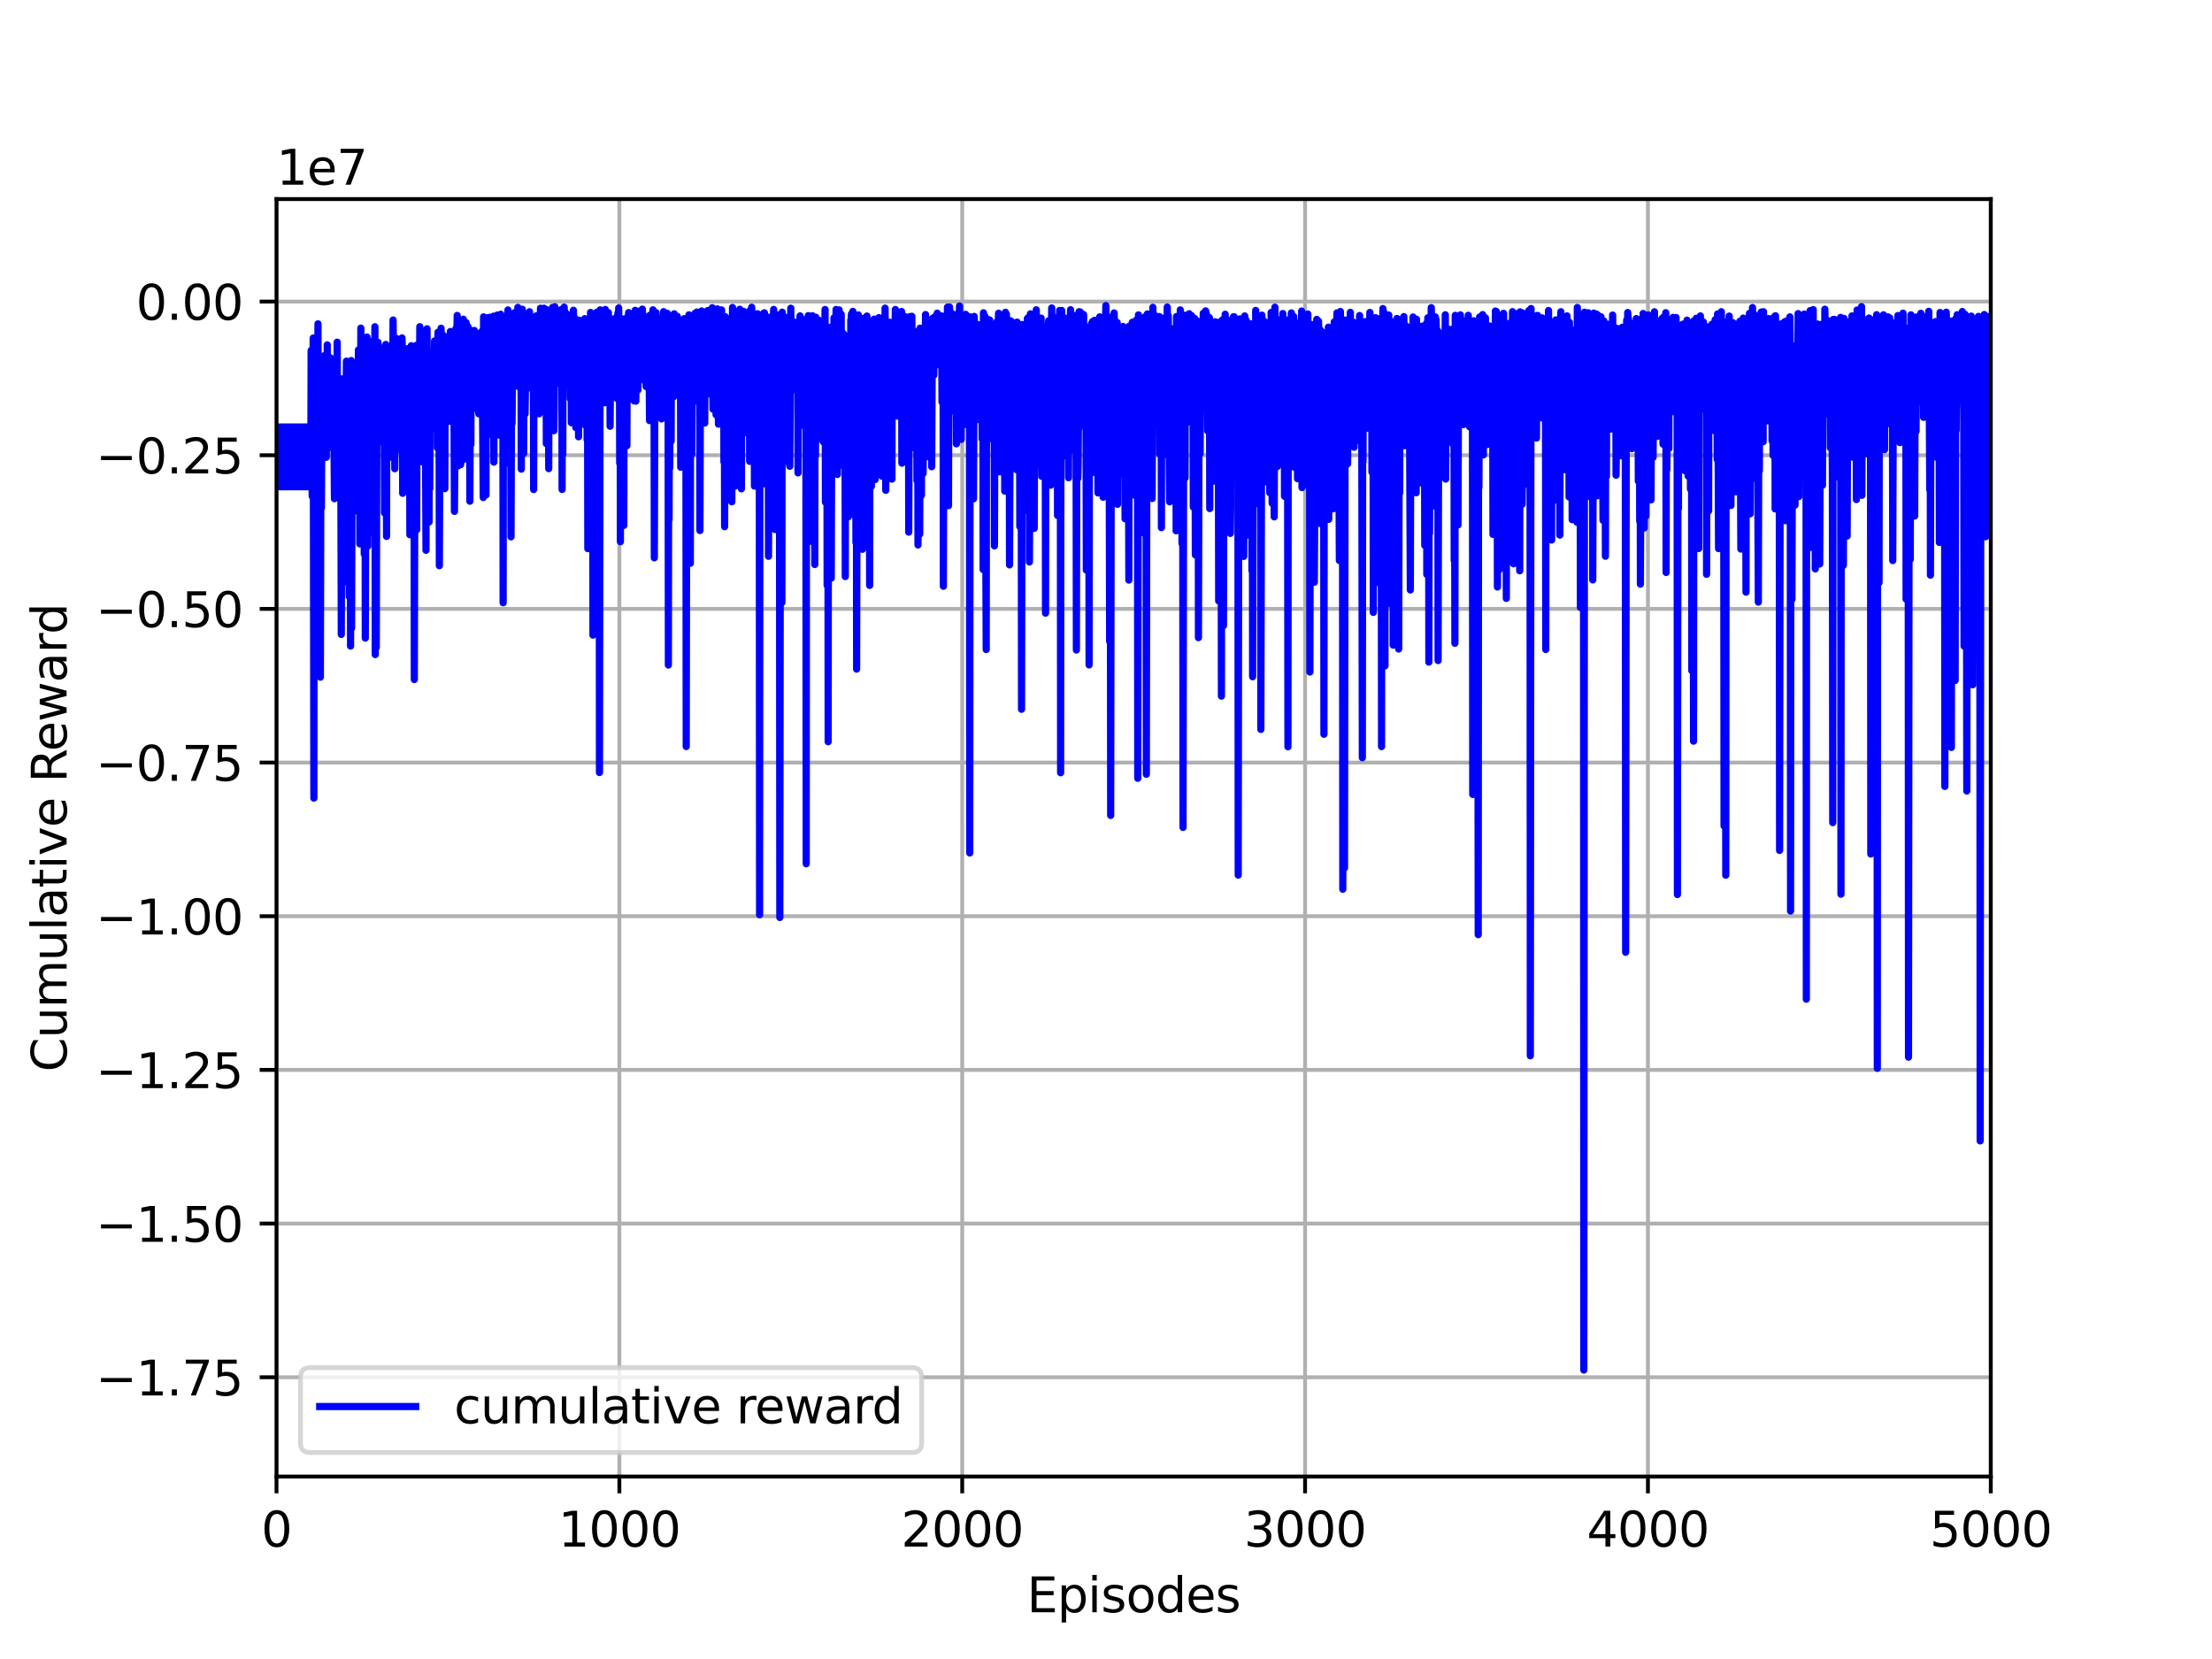 <?xml version="1.0" encoding="utf-8" standalone="no"?>
<!DOCTYPE svg PUBLIC "-//W3C//DTD SVG 1.1//EN"
  "http://www.w3.org/Graphics/SVG/1.1/DTD/svg11.dtd">
<svg height="345.6pt" version="1.1" viewBox="0 0 460.8 345.6" width="460.8pt" xmlns="http://www.w3.org/2000/svg" xmlns:xlink="http://www.w3.org/1999/xlink">
 <defs>
  <style type="text/css">*{stroke-linecap:butt;stroke-linejoin:round;}</style>
 </defs>
 <g id="figure_1">
  <g id="patch_1">
   <path d="M 0 345.6 
L 460.8 345.6 
L 460.8 0 
L 0 0 
z
" style="fill:#ffffff;"/>
  </g>
  <g id="axes_1">
   <g id="patch_2">
    <path d="M 57.6 307.584 
L 414.72 307.584 
L 414.72 41.472 
L 57.6 41.472 
z
" style="fill:#ffffff;"/>
   </g>
   <g id="matplotlib.axis_1">
    <g id="xtick_1">
     <g id="line2d_1">
      <path clip-path="url(#p3ea435b361)" d="M 57.6 307.584 
L 57.6 41.472 
" style="fill:none;stroke:#b0b0b0;stroke-linecap:square;stroke-width:0.8;"/>
     </g>
     <g id="line2d_2">
      <defs>
       <path d="M 0 0 
L 0 3.5 
" id="m651fb33a0f" style="stroke:#000000;stroke-width:0.8;"/>
      </defs>
      <g>
       <use style="stroke:#000000;stroke-width:0.8;" x="57.6" xlink:href="#m651fb33a0f" y="307.584"/>
      </g>
     </g>
     <g id="text_1">
      <!-- 0 -->
      <g transform="translate(54.419 322.182)scale(0.1 -0.1)">
       <defs>
        <path d="M 2034 4250 
Q 1547 4250 1301 3770 
Q 1056 3291 1056 2328 
Q 1056 1369 1301 889 
Q 1547 409 2034 409 
Q 2525 409 2770 889 
Q 3016 1369 3016 2328 
Q 3016 3291 2770 3770 
Q 2525 4250 2034 4250 
z
M 2034 4750 
Q 2819 4750 3233 4129 
Q 3647 3509 3647 2328 
Q 3647 1150 3233 529 
Q 2819 -91 2034 -91 
Q 1250 -91 836 529 
Q 422 1150 422 2328 
Q 422 3509 836 4129 
Q 1250 4750 2034 4750 
z
" id="DejaVuSans-30" transform="scale(0.016)"/>
       </defs>
       <use xlink:href="#DejaVuSans-30"/>
      </g>
     </g>
    </g>
    <g id="xtick_2">
     <g id="line2d_3">
      <path clip-path="url(#p3ea435b361)" d="M 129.024 307.584 
L 129.024 41.472 
" style="fill:none;stroke:#b0b0b0;stroke-linecap:square;stroke-width:0.8;"/>
     </g>
     <g id="line2d_4">
      <g>
       <use style="stroke:#000000;stroke-width:0.8;" x="129.024" xlink:href="#m651fb33a0f" y="307.584"/>
      </g>
     </g>
     <g id="text_2">
      <!-- 1000 -->
      <g transform="translate(116.299 322.182)scale(0.1 -0.1)">
       <defs>
        <path d="M 794 531 
L 1825 531 
L 1825 4091 
L 703 3866 
L 703 4441 
L 1819 4666 
L 2450 4666 
L 2450 531 
L 3481 531 
L 3481 0 
L 794 0 
L 794 531 
z
" id="DejaVuSans-31" transform="scale(0.016)"/>
       </defs>
       <use xlink:href="#DejaVuSans-31"/>
       <use x="63.623" xlink:href="#DejaVuSans-30"/>
       <use x="127.246" xlink:href="#DejaVuSans-30"/>
       <use x="190.869" xlink:href="#DejaVuSans-30"/>
      </g>
     </g>
    </g>
    <g id="xtick_3">
     <g id="line2d_5">
      <path clip-path="url(#p3ea435b361)" d="M 200.448 307.584 
L 200.448 41.472 
" style="fill:none;stroke:#b0b0b0;stroke-linecap:square;stroke-width:0.8;"/>
     </g>
     <g id="line2d_6">
      <g>
       <use style="stroke:#000000;stroke-width:0.8;" x="200.448" xlink:href="#m651fb33a0f" y="307.584"/>
      </g>
     </g>
     <g id="text_3">
      <!-- 2000 -->
      <g transform="translate(187.723 322.182)scale(0.1 -0.1)">
       <defs>
        <path d="M 1228 531 
L 3431 531 
L 3431 0 
L 469 0 
L 469 531 
Q 828 903 1448 1529 
Q 2069 2156 2228 2338 
Q 2531 2678 2651 2914 
Q 2772 3150 2772 3378 
Q 2772 3750 2511 3984 
Q 2250 4219 1831 4219 
Q 1534 4219 1204 4116 
Q 875 4013 500 3803 
L 500 4441 
Q 881 4594 1212 4672 
Q 1544 4750 1819 4750 
Q 2544 4750 2975 4387 
Q 3406 4025 3406 3419 
Q 3406 3131 3298 2873 
Q 3191 2616 2906 2266 
Q 2828 2175 2409 1742 
Q 1991 1309 1228 531 
z
" id="DejaVuSans-32" transform="scale(0.016)"/>
       </defs>
       <use xlink:href="#DejaVuSans-32"/>
       <use x="63.623" xlink:href="#DejaVuSans-30"/>
       <use x="127.246" xlink:href="#DejaVuSans-30"/>
       <use x="190.869" xlink:href="#DejaVuSans-30"/>
      </g>
     </g>
    </g>
    <g id="xtick_4">
     <g id="line2d_7">
      <path clip-path="url(#p3ea435b361)" d="M 271.872 307.584 
L 271.872 41.472 
" style="fill:none;stroke:#b0b0b0;stroke-linecap:square;stroke-width:0.8;"/>
     </g>
     <g id="line2d_8">
      <g>
       <use style="stroke:#000000;stroke-width:0.8;" x="271.872" xlink:href="#m651fb33a0f" y="307.584"/>
      </g>
     </g>
     <g id="text_4">
      <!-- 3000 -->
      <g transform="translate(259.147 322.182)scale(0.1 -0.1)">
       <defs>
        <path d="M 2597 2516 
Q 3050 2419 3304 2112 
Q 3559 1806 3559 1356 
Q 3559 666 3084 287 
Q 2609 -91 1734 -91 
Q 1441 -91 1130 -33 
Q 819 25 488 141 
L 488 750 
Q 750 597 1062 519 
Q 1375 441 1716 441 
Q 2309 441 2620 675 
Q 2931 909 2931 1356 
Q 2931 1769 2642 2001 
Q 2353 2234 1838 2234 
L 1294 2234 
L 1294 2753 
L 1863 2753 
Q 2328 2753 2575 2939 
Q 2822 3125 2822 3475 
Q 2822 3834 2567 4026 
Q 2313 4219 1838 4219 
Q 1578 4219 1281 4162 
Q 984 4106 628 3988 
L 628 4550 
Q 988 4650 1302 4700 
Q 1616 4750 1894 4750 
Q 2613 4750 3031 4423 
Q 3450 4097 3450 3541 
Q 3450 3153 3228 2886 
Q 3006 2619 2597 2516 
z
" id="DejaVuSans-33" transform="scale(0.016)"/>
       </defs>
       <use xlink:href="#DejaVuSans-33"/>
       <use x="63.623" xlink:href="#DejaVuSans-30"/>
       <use x="127.246" xlink:href="#DejaVuSans-30"/>
       <use x="190.869" xlink:href="#DejaVuSans-30"/>
      </g>
     </g>
    </g>
    <g id="xtick_5">
     <g id="line2d_9">
      <path clip-path="url(#p3ea435b361)" d="M 343.296 307.584 
L 343.296 41.472 
" style="fill:none;stroke:#b0b0b0;stroke-linecap:square;stroke-width:0.8;"/>
     </g>
     <g id="line2d_10">
      <g>
       <use style="stroke:#000000;stroke-width:0.8;" x="343.296" xlink:href="#m651fb33a0f" y="307.584"/>
      </g>
     </g>
     <g id="text_5">
      <!-- 4000 -->
      <g transform="translate(330.571 322.182)scale(0.1 -0.1)">
       <defs>
        <path d="M 2419 4116 
L 825 1625 
L 2419 1625 
L 2419 4116 
z
M 2253 4666 
L 3047 4666 
L 3047 1625 
L 3713 1625 
L 3713 1100 
L 3047 1100 
L 3047 0 
L 2419 0 
L 2419 1100 
L 313 1100 
L 313 1709 
L 2253 4666 
z
" id="DejaVuSans-34" transform="scale(0.016)"/>
       </defs>
       <use xlink:href="#DejaVuSans-34"/>
       <use x="63.623" xlink:href="#DejaVuSans-30"/>
       <use x="127.246" xlink:href="#DejaVuSans-30"/>
       <use x="190.869" xlink:href="#DejaVuSans-30"/>
      </g>
     </g>
    </g>
    <g id="xtick_6">
     <g id="line2d_11">
      <path clip-path="url(#p3ea435b361)" d="M 414.72 307.584 
L 414.72 41.472 
" style="fill:none;stroke:#b0b0b0;stroke-linecap:square;stroke-width:0.8;"/>
     </g>
     <g id="line2d_12">
      <g>
       <use style="stroke:#000000;stroke-width:0.8;" x="414.72" xlink:href="#m651fb33a0f" y="307.584"/>
      </g>
     </g>
     <g id="text_6">
      <!-- 5000 -->
      <g transform="translate(401.995 322.182)scale(0.1 -0.1)">
       <defs>
        <path d="M 691 4666 
L 3169 4666 
L 3169 4134 
L 1269 4134 
L 1269 2991 
Q 1406 3038 1543 3061 
Q 1681 3084 1819 3084 
Q 2600 3084 3056 2656 
Q 3513 2228 3513 1497 
Q 3513 744 3044 326 
Q 2575 -91 1722 -91 
Q 1428 -91 1123 -41 
Q 819 9 494 109 
L 494 744 
Q 775 591 1075 516 
Q 1375 441 1709 441 
Q 2250 441 2565 725 
Q 2881 1009 2881 1497 
Q 2881 1984 2565 2268 
Q 2250 2553 1709 2553 
Q 1456 2553 1204 2497 
Q 953 2441 691 2322 
L 691 4666 
z
" id="DejaVuSans-35" transform="scale(0.016)"/>
       </defs>
       <use xlink:href="#DejaVuSans-35"/>
       <use x="63.623" xlink:href="#DejaVuSans-30"/>
       <use x="127.246" xlink:href="#DejaVuSans-30"/>
       <use x="190.869" xlink:href="#DejaVuSans-30"/>
      </g>
     </g>
    </g>
    <g id="text_7">
     <!-- Episodes -->
     <g transform="translate(213.918 335.861)scale(0.1 -0.1)">
      <defs>
       <path d="M 628 4666 
L 3578 4666 
L 3578 4134 
L 1259 4134 
L 1259 2753 
L 3481 2753 
L 3481 2222 
L 1259 2222 
L 1259 531 
L 3634 531 
L 3634 0 
L 628 0 
L 628 4666 
z
" id="DejaVuSans-45" transform="scale(0.016)"/>
       <path d="M 1159 525 
L 1159 -1331 
L 581 -1331 
L 581 3500 
L 1159 3500 
L 1159 2969 
Q 1341 3281 1617 3432 
Q 1894 3584 2278 3584 
Q 2916 3584 3314 3078 
Q 3713 2572 3713 1747 
Q 3713 922 3314 415 
Q 2916 -91 2278 -91 
Q 1894 -91 1617 61 
Q 1341 213 1159 525 
z
M 3116 1747 
Q 3116 2381 2855 2742 
Q 2594 3103 2138 3103 
Q 1681 3103 1420 2742 
Q 1159 2381 1159 1747 
Q 1159 1113 1420 752 
Q 1681 391 2138 391 
Q 2594 391 2855 752 
Q 3116 1113 3116 1747 
z
" id="DejaVuSans-70" transform="scale(0.016)"/>
       <path d="M 603 3500 
L 1178 3500 
L 1178 0 
L 603 0 
L 603 3500 
z
M 603 4863 
L 1178 4863 
L 1178 4134 
L 603 4134 
L 603 4863 
z
" id="DejaVuSans-69" transform="scale(0.016)"/>
       <path d="M 2834 3397 
L 2834 2853 
Q 2591 2978 2328 3040 
Q 2066 3103 1784 3103 
Q 1356 3103 1142 2972 
Q 928 2841 928 2578 
Q 928 2378 1081 2264 
Q 1234 2150 1697 2047 
L 1894 2003 
Q 2506 1872 2764 1633 
Q 3022 1394 3022 966 
Q 3022 478 2636 193 
Q 2250 -91 1575 -91 
Q 1294 -91 989 -36 
Q 684 19 347 128 
L 347 722 
Q 666 556 975 473 
Q 1284 391 1588 391 
Q 1994 391 2212 530 
Q 2431 669 2431 922 
Q 2431 1156 2273 1281 
Q 2116 1406 1581 1522 
L 1381 1569 
Q 847 1681 609 1914 
Q 372 2147 372 2553 
Q 372 3047 722 3315 
Q 1072 3584 1716 3584 
Q 2034 3584 2315 3537 
Q 2597 3491 2834 3397 
z
" id="DejaVuSans-73" transform="scale(0.016)"/>
       <path d="M 1959 3097 
Q 1497 3097 1228 2736 
Q 959 2375 959 1747 
Q 959 1119 1226 758 
Q 1494 397 1959 397 
Q 2419 397 2687 759 
Q 2956 1122 2956 1747 
Q 2956 2369 2687 2733 
Q 2419 3097 1959 3097 
z
M 1959 3584 
Q 2709 3584 3137 3096 
Q 3566 2609 3566 1747 
Q 3566 888 3137 398 
Q 2709 -91 1959 -91 
Q 1206 -91 779 398 
Q 353 888 353 1747 
Q 353 2609 779 3096 
Q 1206 3584 1959 3584 
z
" id="DejaVuSans-6f" transform="scale(0.016)"/>
       <path d="M 2906 2969 
L 2906 4863 
L 3481 4863 
L 3481 0 
L 2906 0 
L 2906 525 
Q 2725 213 2448 61 
Q 2172 -91 1784 -91 
Q 1150 -91 751 415 
Q 353 922 353 1747 
Q 353 2572 751 3078 
Q 1150 3584 1784 3584 
Q 2172 3584 2448 3432 
Q 2725 3281 2906 2969 
z
M 947 1747 
Q 947 1113 1208 752 
Q 1469 391 1925 391 
Q 2381 391 2643 752 
Q 2906 1113 2906 1747 
Q 2906 2381 2643 2742 
Q 2381 3103 1925 3103 
Q 1469 3103 1208 2742 
Q 947 2381 947 1747 
z
" id="DejaVuSans-64" transform="scale(0.016)"/>
       <path d="M 3597 1894 
L 3597 1613 
L 953 1613 
Q 991 1019 1311 708 
Q 1631 397 2203 397 
Q 2534 397 2845 478 
Q 3156 559 3463 722 
L 3463 178 
Q 3153 47 2828 -22 
Q 2503 -91 2169 -91 
Q 1331 -91 842 396 
Q 353 884 353 1716 
Q 353 2575 817 3079 
Q 1281 3584 2069 3584 
Q 2775 3584 3186 3129 
Q 3597 2675 3597 1894 
z
M 3022 2063 
Q 3016 2534 2758 2815 
Q 2500 3097 2075 3097 
Q 1594 3097 1305 2825 
Q 1016 2553 972 2059 
L 3022 2063 
z
" id="DejaVuSans-65" transform="scale(0.016)"/>
      </defs>
      <use xlink:href="#DejaVuSans-45"/>
      <use x="63.184" xlink:href="#DejaVuSans-70"/>
      <use x="126.66" xlink:href="#DejaVuSans-69"/>
      <use x="154.443" xlink:href="#DejaVuSans-73"/>
      <use x="206.543" xlink:href="#DejaVuSans-6f"/>
      <use x="267.725" xlink:href="#DejaVuSans-64"/>
      <use x="331.201" xlink:href="#DejaVuSans-65"/>
      <use x="392.725" xlink:href="#DejaVuSans-73"/>
     </g>
    </g>
   </g>
   <g id="matplotlib.axis_2">
    <g id="ytick_1">
     <g id="line2d_13">
      <path clip-path="url(#p3ea435b361)" d="M 57.6 286.904 
L 414.72 286.904 
" style="fill:none;stroke:#b0b0b0;stroke-linecap:square;stroke-width:0.8;"/>
     </g>
     <g id="line2d_14">
      <defs>
       <path d="M 0 0 
L -3.5 0 
" id="m929468da23" style="stroke:#000000;stroke-width:0.8;"/>
      </defs>
      <g>
       <use style="stroke:#000000;stroke-width:0.8;" x="57.6" xlink:href="#m929468da23" y="286.904"/>
      </g>
     </g>
     <g id="text_8">
      <!-- −1.75 -->
      <g transform="translate(19.955 290.703)scale(0.1 -0.1)">
       <defs>
        <path d="M 678 2272 
L 4684 2272 
L 4684 1741 
L 678 1741 
L 678 2272 
z
" id="DejaVuSans-2212" transform="scale(0.016)"/>
        <path d="M 684 794 
L 1344 794 
L 1344 0 
L 684 0 
L 684 794 
z
" id="DejaVuSans-2e" transform="scale(0.016)"/>
        <path d="M 525 4666 
L 3525 4666 
L 3525 4397 
L 1831 0 
L 1172 0 
L 2766 4134 
L 525 4134 
L 525 4666 
z
" id="DejaVuSans-37" transform="scale(0.016)"/>
       </defs>
       <use xlink:href="#DejaVuSans-2212"/>
       <use x="83.789" xlink:href="#DejaVuSans-31"/>
       <use x="147.412" xlink:href="#DejaVuSans-2e"/>
       <use x="179.199" xlink:href="#DejaVuSans-37"/>
       <use x="242.822" xlink:href="#DejaVuSans-35"/>
      </g>
     </g>
    </g>
    <g id="ytick_2">
     <g id="line2d_15">
      <path clip-path="url(#p3ea435b361)" d="M 57.6 254.891 
L 414.72 254.891 
" style="fill:none;stroke:#b0b0b0;stroke-linecap:square;stroke-width:0.8;"/>
     </g>
     <g id="line2d_16">
      <g>
       <use style="stroke:#000000;stroke-width:0.8;" x="57.6" xlink:href="#m929468da23" y="254.891"/>
      </g>
     </g>
     <g id="text_9">
      <!-- −1.50 -->
      <g transform="translate(19.955 258.691)scale(0.1 -0.1)">
       <use xlink:href="#DejaVuSans-2212"/>
       <use x="83.789" xlink:href="#DejaVuSans-31"/>
       <use x="147.412" xlink:href="#DejaVuSans-2e"/>
       <use x="179.199" xlink:href="#DejaVuSans-35"/>
       <use x="242.822" xlink:href="#DejaVuSans-30"/>
      </g>
     </g>
    </g>
    <g id="ytick_3">
     <g id="line2d_17">
      <path clip-path="url(#p3ea435b361)" d="M 57.6 222.879 
L 414.72 222.879 
" style="fill:none;stroke:#b0b0b0;stroke-linecap:square;stroke-width:0.8;"/>
     </g>
     <g id="line2d_18">
      <g>
       <use style="stroke:#000000;stroke-width:0.8;" x="57.6" xlink:href="#m929468da23" y="222.879"/>
      </g>
     </g>
     <g id="text_10">
      <!-- −1.25 -->
      <g transform="translate(19.955 226.678)scale(0.1 -0.1)">
       <use xlink:href="#DejaVuSans-2212"/>
       <use x="83.789" xlink:href="#DejaVuSans-31"/>
       <use x="147.412" xlink:href="#DejaVuSans-2e"/>
       <use x="179.199" xlink:href="#DejaVuSans-32"/>
       <use x="242.822" xlink:href="#DejaVuSans-35"/>
      </g>
     </g>
    </g>
    <g id="ytick_4">
     <g id="line2d_19">
      <path clip-path="url(#p3ea435b361)" d="M 57.6 190.867 
L 414.72 190.867 
" style="fill:none;stroke:#b0b0b0;stroke-linecap:square;stroke-width:0.8;"/>
     </g>
     <g id="line2d_20">
      <g>
       <use style="stroke:#000000;stroke-width:0.8;" x="57.6" xlink:href="#m929468da23" y="190.867"/>
      </g>
     </g>
     <g id="text_11">
      <!-- −1.00 -->
      <g transform="translate(19.955 194.666)scale(0.1 -0.1)">
       <use xlink:href="#DejaVuSans-2212"/>
       <use x="83.789" xlink:href="#DejaVuSans-31"/>
       <use x="147.412" xlink:href="#DejaVuSans-2e"/>
       <use x="179.199" xlink:href="#DejaVuSans-30"/>
       <use x="242.822" xlink:href="#DejaVuSans-30"/>
      </g>
     </g>
    </g>
    <g id="ytick_5">
     <g id="line2d_21">
      <path clip-path="url(#p3ea435b361)" d="M 57.6 158.854 
L 414.72 158.854 
" style="fill:none;stroke:#b0b0b0;stroke-linecap:square;stroke-width:0.8;"/>
     </g>
     <g id="line2d_22">
      <g>
       <use style="stroke:#000000;stroke-width:0.8;" x="57.6" xlink:href="#m929468da23" y="158.854"/>
      </g>
     </g>
     <g id="text_12">
      <!-- −0.75 -->
      <g transform="translate(19.955 162.654)scale(0.1 -0.1)">
       <use xlink:href="#DejaVuSans-2212"/>
       <use x="83.789" xlink:href="#DejaVuSans-30"/>
       <use x="147.412" xlink:href="#DejaVuSans-2e"/>
       <use x="179.199" xlink:href="#DejaVuSans-37"/>
       <use x="242.822" xlink:href="#DejaVuSans-35"/>
      </g>
     </g>
    </g>
    <g id="ytick_6">
     <g id="line2d_23">
      <path clip-path="url(#p3ea435b361)" d="M 57.6 126.842 
L 414.72 126.842 
" style="fill:none;stroke:#b0b0b0;stroke-linecap:square;stroke-width:0.8;"/>
     </g>
     <g id="line2d_24">
      <g>
       <use style="stroke:#000000;stroke-width:0.8;" x="57.6" xlink:href="#m929468da23" y="126.842"/>
      </g>
     </g>
     <g id="text_13">
      <!-- −0.50 -->
      <g transform="translate(19.955 130.641)scale(0.1 -0.1)">
       <use xlink:href="#DejaVuSans-2212"/>
       <use x="83.789" xlink:href="#DejaVuSans-30"/>
       <use x="147.412" xlink:href="#DejaVuSans-2e"/>
       <use x="179.199" xlink:href="#DejaVuSans-35"/>
       <use x="242.822" xlink:href="#DejaVuSans-30"/>
      </g>
     </g>
    </g>
    <g id="ytick_7">
     <g id="line2d_25">
      <path clip-path="url(#p3ea435b361)" d="M 57.6 94.83 
L 414.72 94.83 
" style="fill:none;stroke:#b0b0b0;stroke-linecap:square;stroke-width:0.8;"/>
     </g>
     <g id="line2d_26">
      <g>
       <use style="stroke:#000000;stroke-width:0.8;" x="57.6" xlink:href="#m929468da23" y="94.83"/>
      </g>
     </g>
     <g id="text_14">
      <!-- −0.25 -->
      <g transform="translate(19.955 98.629)scale(0.1 -0.1)">
       <use xlink:href="#DejaVuSans-2212"/>
       <use x="83.789" xlink:href="#DejaVuSans-30"/>
       <use x="147.412" xlink:href="#DejaVuSans-2e"/>
       <use x="179.199" xlink:href="#DejaVuSans-32"/>
       <use x="242.822" xlink:href="#DejaVuSans-35"/>
      </g>
     </g>
    </g>
    <g id="ytick_8">
     <g id="line2d_27">
      <path clip-path="url(#p3ea435b361)" d="M 57.6 62.818 
L 414.72 62.818 
" style="fill:none;stroke:#b0b0b0;stroke-linecap:square;stroke-width:0.8;"/>
     </g>
     <g id="line2d_28">
      <g>
       <use style="stroke:#000000;stroke-width:0.8;" x="57.6" xlink:href="#m929468da23" y="62.818"/>
      </g>
     </g>
     <g id="text_15">
      <!-- 0.00 -->
      <g transform="translate(28.334 66.617)scale(0.1 -0.1)">
       <use xlink:href="#DejaVuSans-30"/>
       <use x="63.623" xlink:href="#DejaVuSans-2e"/>
       <use x="95.41" xlink:href="#DejaVuSans-30"/>
       <use x="159.033" xlink:href="#DejaVuSans-30"/>
      </g>
     </g>
    </g>
    <g id="text_16">
     <!-- Cumulative Reward -->
     <g transform="translate(13.875 223.276)rotate(-90)scale(0.1 -0.1)">
      <defs>
       <path d="M 4122 4306 
L 4122 3641 
Q 3803 3938 3442 4084 
Q 3081 4231 2675 4231 
Q 1875 4231 1450 3742 
Q 1025 3253 1025 2328 
Q 1025 1406 1450 917 
Q 1875 428 2675 428 
Q 3081 428 3442 575 
Q 3803 722 4122 1019 
L 4122 359 
Q 3791 134 3420 21 
Q 3050 -91 2638 -91 
Q 1578 -91 968 557 
Q 359 1206 359 2328 
Q 359 3453 968 4101 
Q 1578 4750 2638 4750 
Q 3056 4750 3426 4639 
Q 3797 4528 4122 4306 
z
" id="DejaVuSans-43" transform="scale(0.016)"/>
       <path d="M 544 1381 
L 544 3500 
L 1119 3500 
L 1119 1403 
Q 1119 906 1312 657 
Q 1506 409 1894 409 
Q 2359 409 2629 706 
Q 2900 1003 2900 1516 
L 2900 3500 
L 3475 3500 
L 3475 0 
L 2900 0 
L 2900 538 
Q 2691 219 2414 64 
Q 2138 -91 1772 -91 
Q 1169 -91 856 284 
Q 544 659 544 1381 
z
M 1991 3584 
L 1991 3584 
z
" id="DejaVuSans-75" transform="scale(0.016)"/>
       <path d="M 3328 2828 
Q 3544 3216 3844 3400 
Q 4144 3584 4550 3584 
Q 5097 3584 5394 3201 
Q 5691 2819 5691 2113 
L 5691 0 
L 5113 0 
L 5113 2094 
Q 5113 2597 4934 2840 
Q 4756 3084 4391 3084 
Q 3944 3084 3684 2787 
Q 3425 2491 3425 1978 
L 3425 0 
L 2847 0 
L 2847 2094 
Q 2847 2600 2669 2842 
Q 2491 3084 2119 3084 
Q 1678 3084 1418 2786 
Q 1159 2488 1159 1978 
L 1159 0 
L 581 0 
L 581 3500 
L 1159 3500 
L 1159 2956 
Q 1356 3278 1631 3431 
Q 1906 3584 2284 3584 
Q 2666 3584 2933 3390 
Q 3200 3197 3328 2828 
z
" id="DejaVuSans-6d" transform="scale(0.016)"/>
       <path d="M 603 4863 
L 1178 4863 
L 1178 0 
L 603 0 
L 603 4863 
z
" id="DejaVuSans-6c" transform="scale(0.016)"/>
       <path d="M 2194 1759 
Q 1497 1759 1228 1600 
Q 959 1441 959 1056 
Q 959 750 1161 570 
Q 1363 391 1709 391 
Q 2188 391 2477 730 
Q 2766 1069 2766 1631 
L 2766 1759 
L 2194 1759 
z
M 3341 1997 
L 3341 0 
L 2766 0 
L 2766 531 
Q 2569 213 2275 61 
Q 1981 -91 1556 -91 
Q 1019 -91 701 211 
Q 384 513 384 1019 
Q 384 1609 779 1909 
Q 1175 2209 1959 2209 
L 2766 2209 
L 2766 2266 
Q 2766 2663 2505 2880 
Q 2244 3097 1772 3097 
Q 1472 3097 1187 3025 
Q 903 2953 641 2809 
L 641 3341 
Q 956 3463 1253 3523 
Q 1550 3584 1831 3584 
Q 2591 3584 2966 3190 
Q 3341 2797 3341 1997 
z
" id="DejaVuSans-61" transform="scale(0.016)"/>
       <path d="M 1172 4494 
L 1172 3500 
L 2356 3500 
L 2356 3053 
L 1172 3053 
L 1172 1153 
Q 1172 725 1289 603 
Q 1406 481 1766 481 
L 2356 481 
L 2356 0 
L 1766 0 
Q 1100 0 847 248 
Q 594 497 594 1153 
L 594 3053 
L 172 3053 
L 172 3500 
L 594 3500 
L 594 4494 
L 1172 4494 
z
" id="DejaVuSans-74" transform="scale(0.016)"/>
       <path d="M 191 3500 
L 800 3500 
L 1894 563 
L 2988 3500 
L 3597 3500 
L 2284 0 
L 1503 0 
L 191 3500 
z
" id="DejaVuSans-76" transform="scale(0.016)"/>
       <path id="DejaVuSans-20" transform="scale(0.016)"/>
       <path d="M 2841 2188 
Q 3044 2119 3236 1894 
Q 3428 1669 3622 1275 
L 4263 0 
L 3584 0 
L 2988 1197 
Q 2756 1666 2539 1819 
Q 2322 1972 1947 1972 
L 1259 1972 
L 1259 0 
L 628 0 
L 628 4666 
L 2053 4666 
Q 2853 4666 3247 4331 
Q 3641 3997 3641 3322 
Q 3641 2881 3436 2590 
Q 3231 2300 2841 2188 
z
M 1259 4147 
L 1259 2491 
L 2053 2491 
Q 2509 2491 2742 2702 
Q 2975 2913 2975 3322 
Q 2975 3731 2742 3939 
Q 2509 4147 2053 4147 
L 1259 4147 
z
" id="DejaVuSans-52" transform="scale(0.016)"/>
       <path d="M 269 3500 
L 844 3500 
L 1563 769 
L 2278 3500 
L 2956 3500 
L 3675 769 
L 4391 3500 
L 4966 3500 
L 4050 0 
L 3372 0 
L 2619 2869 
L 1863 0 
L 1184 0 
L 269 3500 
z
" id="DejaVuSans-77" transform="scale(0.016)"/>
       <path d="M 2631 2963 
Q 2534 3019 2420 3045 
Q 2306 3072 2169 3072 
Q 1681 3072 1420 2755 
Q 1159 2438 1159 1844 
L 1159 0 
L 581 0 
L 581 3500 
L 1159 3500 
L 1159 2956 
Q 1341 3275 1631 3429 
Q 1922 3584 2338 3584 
Q 2397 3584 2469 3576 
Q 2541 3569 2628 3553 
L 2631 2963 
z
" id="DejaVuSans-72" transform="scale(0.016)"/>
      </defs>
      <use xlink:href="#DejaVuSans-43"/>
      <use x="69.824" xlink:href="#DejaVuSans-75"/>
      <use x="133.203" xlink:href="#DejaVuSans-6d"/>
      <use x="230.615" xlink:href="#DejaVuSans-75"/>
      <use x="293.994" xlink:href="#DejaVuSans-6c"/>
      <use x="321.777" xlink:href="#DejaVuSans-61"/>
      <use x="383.057" xlink:href="#DejaVuSans-74"/>
      <use x="422.266" xlink:href="#DejaVuSans-69"/>
      <use x="450.049" xlink:href="#DejaVuSans-76"/>
      <use x="509.229" xlink:href="#DejaVuSans-65"/>
      <use x="570.752" xlink:href="#DejaVuSans-20"/>
      <use x="602.539" xlink:href="#DejaVuSans-52"/>
      <use x="667.521" xlink:href="#DejaVuSans-65"/>
      <use x="729.045" xlink:href="#DejaVuSans-77"/>
      <use x="810.832" xlink:href="#DejaVuSans-61"/>
      <use x="872.111" xlink:href="#DejaVuSans-72"/>
      <use x="911.475" xlink:href="#DejaVuSans-64"/>
     </g>
    </g>
    <g id="text_17">
     <!-- 1e7 -->
     <g transform="translate(57.6 38.472)scale(0.1 -0.1)">
      <use xlink:href="#DejaVuSans-31"/>
      <use x="63.623" xlink:href="#DejaVuSans-65"/>
      <use x="125.146" xlink:href="#DejaVuSans-37"/>
     </g>
    </g>
   </g>
   <g id="line2d_29">
    <path clip-path="url(#p3ea435b361)" d="M 57.6 100.737 
L 57.671 88.943 
L 57.743 92.649 
L 57.814 101.399 
L 57.886 100.737 
L 57.957 88.943 
L 58.029 92.649 
L 58.1 101.399 
L 58.171 100.737 
L 58.243 88.943 
L 58.314 92.649 
L 58.386 101.399 
L 58.457 100.737 
L 58.529 88.943 
L 58.6 92.649 
L 58.671 101.399 
L 58.743 100.737 
L 58.814 88.943 
L 58.886 92.649 
L 58.957 101.399 
L 59.028 100.737 
L 59.1 88.943 
L 59.171 92.649 
L 59.243 101.399 
L 59.314 100.737 
L 59.386 88.943 
L 59.457 92.649 
L 59.528 101.399 
L 59.6 100.737 
L 59.671 88.943 
L 59.743 92.649 
L 59.814 101.399 
L 59.886 100.737 
L 59.957 88.943 
L 60.028 92.649 
L 60.1 101.399 
L 60.171 100.737 
L 60.243 88.943 
L 60.314 92.649 
L 60.386 101.399 
L 60.457 100.737 
L 60.528 88.943 
L 60.6 92.649 
L 60.671 101.399 
L 60.743 100.737 
L 60.814 88.943 
L 60.886 92.649 
L 60.957 101.399 
L 61.028 100.737 
L 61.1 88.943 
L 61.171 92.649 
L 61.243 101.399 
L 61.314 100.737 
L 61.385 88.943 
L 61.457 92.649 
L 61.528 101.399 
L 61.6 100.737 
L 61.671 88.943 
L 61.743 92.649 
L 61.814 101.399 
L 61.885 100.737 
L 61.957 88.943 
L 62.028 92.649 
L 62.1 101.399 
L 62.171 100.737 
L 62.243 88.943 
L 62.314 92.649 
L 62.385 101.399 
L 62.457 100.737 
L 62.528 88.943 
L 62.6 92.649 
L 62.671 101.399 
L 62.743 100.737 
L 62.814 88.943 
L 62.885 92.649 
L 62.957 101.399 
L 63.028 100.737 
L 63.1 88.943 
L 63.171 92.649 
L 63.242 101.399 
L 63.314 100.737 
L 63.385 88.943 
L 63.457 92.649 
L 63.528 101.399 
L 63.6 100.737 
L 63.671 88.943 
L 63.742 92.649 
L 63.814 101.399 
L 63.885 100.737 
L 63.957 88.943 
L 64.028 92.649 
L 64.1 101.399 
L 64.171 100.737 
L 64.242 88.943 
L 64.314 92.649 
L 64.385 101.399 
L 64.457 100.737 
L 64.528 88.943 
L 64.6 92.649 
L 64.671 101.399 
L 64.742 101.171 
L 64.814 73.008 
L 64.885 83.526 
L 64.957 82.979 
L 65.028 103.359 
L 65.1 76.378 
L 65.171 82.056 
L 65.242 70.419 
L 65.385 166.263 
L 65.457 86.523 
L 65.528 89.199 
L 65.671 76.87 
L 65.742 106.283 
L 65.814 92.319 
L 65.885 79.913 
L 65.957 85.134 
L 66.099 94.45 
L 66.242 67.464 
L 66.314 96.382 
L 66.457 78.765 
L 66.528 75.031 
L 66.599 82.816 
L 66.671 80.415 
L 66.742 141.07 
L 66.885 75.921 
L 66.957 105.785 
L 67.099 75.531 
L 67.171 78.645 
L 67.314 76.162 
L 67.528 87.137 
L 67.599 74.068 
L 67.671 81.845 
L 67.742 81.246 
L 67.814 81.825 
L 67.885 79.508 
L 67.956 95.271 
L 68.028 91.188 
L 68.099 93.656 
L 68.171 71.838 
L 68.242 92.227 
L 68.314 86.886 
L 68.456 92.663 
L 68.671 82.072 
L 68.742 82.174 
L 68.814 74.531 
L 68.956 92.81 
L 69.028 91.204 
L 69.242 74.846 
L 69.314 80.937 
L 69.385 79.131 
L 69.456 77.588 
L 69.671 103.894 
L 69.742 76.657 
L 69.814 79.812 
L 69.885 98.758 
L 69.956 81.781 
L 70.099 99.937 
L 70.171 92.48 
L 70.242 71.284 
L 70.313 93.23 
L 70.385 79.823 
L 70.456 88.149 
L 70.528 78.908 
L 70.671 99.752 
L 70.742 92.185 
L 70.813 98.301 
L 70.885 81.29 
L 70.956 82.223 
L 71.099 132.164 
L 71.242 78.929 
L 71.385 82.715 
L 71.456 78.988 
L 71.671 86.467 
L 71.742 84.837 
L 71.813 121.186 
L 71.885 79.467 
L 71.956 98.275 
L 72.17 75.232 
L 72.313 80.508 
L 72.385 110.279 
L 72.528 82.293 
L 72.67 90.99 
L 72.742 124.271 
L 72.813 86.396 
L 72.885 95.916 
L 72.956 81.301 
L 73.028 134.591 
L 73.17 75.109 
L 73.242 130.871 
L 73.385 75.641 
L 73.456 82.285 
L 73.528 78.164 
L 73.67 96.698 
L 73.742 75.762 
L 73.885 106.465 
L 73.956 79.745 
L 74.028 85.905 
L 74.17 100.774 
L 74.313 75.58 
L 74.385 90.516 
L 74.456 81.53 
L 74.527 88.911 
L 74.67 72.89 
L 74.742 105.802 
L 74.813 76.607 
L 74.885 80.781 
L 74.956 113.305 
L 75.027 78.775 
L 75.099 93.31 
L 75.17 68.355 
L 75.242 72.11 
L 75.456 101.594 
L 75.527 85.067 
L 75.67 98.827 
L 75.742 82.239 
L 75.813 88.186 
L 75.885 115.424 
L 76.027 77.479 
L 76.099 132.926 
L 76.17 111.205 
L 76.313 80.489 
L 76.385 93.76 
L 76.456 70.216 
L 76.527 72.696 
L 76.599 113.802 
L 76.67 79.465 
L 76.742 84.118 
L 76.813 85.169 
L 76.956 78.979 
L 77.027 111.067 
L 77.099 103.513 
L 77.17 91.881 
L 77.242 101.454 
L 77.313 73.961 
L 77.384 79.579 
L 77.456 91.491 
L 77.599 73.197 
L 77.67 75.947 
L 77.813 70.987 
L 77.884 80.116 
L 77.956 79.246 
L 78.027 82.564 
L 78.099 68.062 
L 78.17 136.364 
L 78.242 79.966 
L 78.313 88.496 
L 78.384 134.872 
L 78.527 80.642 
L 78.599 78.09 
L 78.67 91.946 
L 78.742 71.311 
L 78.813 87.375 
L 78.884 72 
L 78.956 77.553 
L 79.027 79.649 
L 79.099 76.686 
L 79.313 84.219 
L 79.456 73.275 
L 79.67 92.097 
L 79.813 72.831 
L 79.884 78.942 
L 79.956 76.32 
L 80.027 84.589 
L 80.099 106.852 
L 80.241 74.806 
L 80.313 95.269 
L 80.384 71.752 
L 80.456 81.864 
L 80.527 111.743 
L 80.599 73.947 
L 80.67 88.909 
L 80.741 79.032 
L 80.813 84.204 
L 80.884 95.426 
L 80.956 77.748 
L 81.027 89.86 
L 81.098 84.739 
L 81.17 84.946 
L 81.241 80.173 
L 81.313 84.551 
L 81.384 83.053 
L 81.456 72.12 
L 81.527 76.485 
L 81.598 89.608 
L 81.67 73.26 
L 81.741 92.157 
L 81.884 66.664 
L 82.027 79.722 
L 82.098 78.401 
L 82.17 72.053 
L 82.241 97.645 
L 82.384 75.14 
L 82.456 88.815 
L 82.527 70.463 
L 82.67 87.702 
L 82.813 72.43 
L 83.098 93.664 
L 83.17 73.315 
L 83.241 79.79 
L 83.313 80.814 
L 83.384 84.524 
L 83.455 71.58 
L 83.527 72.752 
L 83.598 82.657 
L 83.741 70.396 
L 83.813 72.554 
L 83.884 102.765 
L 83.955 94.543 
L 84.098 74.773 
L 84.384 80.759 
L 84.455 100.178 
L 84.527 77.543 
L 84.598 87.367 
L 84.67 74.779 
L 84.741 83.212 
L 84.813 72.647 
L 84.955 92.178 
L 85.027 90.148 
L 85.098 73.661 
L 85.17 87.906 
L 85.241 80.257 
L 85.313 83.874 
L 85.384 111.4 
L 85.455 72.672 
L 85.527 76.692 
L 85.598 75.412 
L 85.67 72.017 
L 85.741 75.5 
L 85.812 74.945 
L 85.884 73.611 
L 85.955 73.65 
L 86.027 79.041 
L 86.098 76.51 
L 86.241 73.036 
L 86.312 141.566 
L 86.455 83.318 
L 86.527 83.637 
L 86.598 74.508 
L 86.67 76.021 
L 86.741 71.931 
L 86.812 110.352 
L 86.884 78.374 
L 86.955 86.008 
L 87.17 72.251 
L 87.241 72.223 
L 87.384 81.321 
L 87.455 68.05 
L 87.527 74.058 
L 87.598 71.177 
L 87.67 72.35 
L 87.812 79.866 
L 87.884 96.176 
L 87.955 76.595 
L 88.027 92.211 
L 88.169 70.71 
L 88.241 72.753 
L 88.312 82.162 
L 88.384 69.2 
L 88.455 81.973 
L 88.527 69.345 
L 88.741 114.635 
L 88.812 77.374 
L 88.884 84.743 
L 88.955 68.484 
L 89.027 77.433 
L 89.098 82.939 
L 89.169 81.561 
L 89.241 84.809 
L 89.312 80.204 
L 89.384 108.744 
L 89.455 75.609 
L 89.527 101.81 
L 89.598 73.466 
L 89.669 81.744 
L 89.741 75.125 
L 89.812 76.539 
L 89.884 89.108 
L 90.026 74.721 
L 90.098 75 
L 90.169 77.198 
L 90.241 74.093 
L 90.312 87.017 
L 90.526 71.026 
L 90.598 72.762 
L 90.812 89.405 
L 90.884 74 
L 90.955 83.653 
L 91.026 77.79 
L 91.098 93.292 
L 91.241 69.215 
L 91.455 76.955 
L 91.526 117.844 
L 91.669 79.843 
L 91.884 68.375 
L 92.098 95.644 
L 92.169 80.899 
L 92.241 82.767 
L 92.312 84.297 
L 92.383 69.887 
L 92.526 97.751 
L 92.598 73.125 
L 92.669 101.794 
L 92.741 75.656 
L 92.812 77.292 
L 92.883 85.451 
L 92.955 79.975 
L 93.026 80.264 
L 93.098 79.323 
L 93.169 75.023 
L 93.241 86.912 
L 93.312 84.898 
L 93.383 81.8 
L 93.455 87.789 
L 93.526 72.022 
L 93.598 74.619 
L 93.669 86.244 
L 93.812 69.061 
L 94.098 86.509 
L 94.383 70.729 
L 94.455 70.639 
L 94.526 72.524 
L 94.669 106.533 
L 94.955 68.46 
L 95.026 68.648 
L 95.098 75.189 
L 95.24 65.711 
L 95.312 74.266 
L 95.383 97.077 
L 95.455 68.909 
L 95.526 76.22 
L 95.598 88.75 
L 95.669 70.558 
L 95.74 74.238 
L 95.812 74.045 
L 95.883 76.916 
L 95.955 96.806 
L 96.026 67.534 
L 96.098 69.158 
L 96.169 70.527 
L 96.312 93.889 
L 96.526 66.499 
L 96.598 95.725 
L 96.669 67.506 
L 96.74 67.919 
L 96.812 76.271 
L 96.883 70.885 
L 96.955 78.67 
L 97.097 67.209 
L 97.169 70.035 
L 97.24 93.511 
L 97.312 75.098 
L 97.383 86.465 
L 97.455 67.998 
L 97.526 73.276 
L 97.597 88.706 
L 97.669 84.098 
L 97.74 68.533 
L 97.812 75.754 
L 97.883 104.413 
L 98.026 72.254 
L 98.097 92.593 
L 98.169 69.104 
L 98.24 70.013 
L 98.312 71.443 
L 98.383 85.32 
L 98.455 77.262 
L 98.526 80.344 
L 98.597 84.879 
L 98.669 70.889 
L 98.74 72.505 
L 98.812 68.839 
L 98.883 80.974 
L 98.954 77.646 
L 99.026 74.05 
L 99.097 78.637 
L 99.169 73.204 
L 99.24 79.001 
L 99.312 69.44 
L 99.383 82.891 
L 99.454 72.827 
L 99.526 74.178 
L 99.597 72.981 
L 99.669 73.837 
L 99.74 86.202 
L 99.812 79.863 
L 99.883 81.043 
L 99.954 76.034 
L 100.026 79.229 
L 100.097 71.679 
L 100.169 74.583 
L 100.383 69.037 
L 100.669 103.653 
L 100.74 66.011 
L 100.812 76.197 
L 100.883 80.882 
L 100.954 77.787 
L 101.026 92.622 
L 101.097 73.665 
L 101.169 82.973 
L 101.24 103.111 
L 101.311 69.097 
L 101.383 74.805 
L 101.454 90.78 
L 101.597 66.171 
L 101.669 81.363 
L 101.74 75.105 
L 101.811 77.564 
L 101.883 84.365 
L 101.954 66.225 
L 102.026 76.044 
L 102.097 66.08 
L 102.311 86.038 
L 102.383 76.757 
L 102.454 80.987 
L 102.526 73.249 
L 102.597 79.648 
L 102.669 71.95 
L 102.74 83.805 
L 102.811 65.86 
L 102.883 96.269 
L 103.026 67.208 
L 103.097 82.696 
L 103.169 74.641 
L 103.24 77.597 
L 103.383 74.129 
L 103.454 78.63 
L 103.597 65.623 
L 103.668 67.261 
L 104.026 90.65 
L 104.097 71.128 
L 104.168 81.856 
L 104.24 79.923 
L 104.311 65.46 
L 104.383 84.172 
L 104.454 70.545 
L 104.526 83.141 
L 104.597 66.193 
L 104.668 78.8 
L 104.74 66.561 
L 104.811 125.568 
L 104.883 71.119 
L 104.954 79.276 
L 105.097 68.998 
L 105.168 82.517 
L 105.311 66.66 
L 105.383 96.463 
L 105.454 84.932 
L 105.597 65.947 
L 105.668 93.036 
L 105.811 64.571 
L 105.954 70.717 
L 106.097 66.842 
L 106.168 86.992 
L 106.311 66.212 
L 106.383 71.45 
L 106.454 111.835 
L 106.597 72.711 
L 106.668 88.163 
L 106.883 65.89 
L 107.097 69.973 
L 107.168 65.148 
L 107.311 78.466 
L 107.525 66.931 
L 107.597 68.752 
L 107.668 66.628 
L 107.811 80.457 
L 107.882 64.032 
L 107.954 77.456 
L 108.025 71.887 
L 108.097 76.043 
L 108.168 65.711 
L 108.24 73.655 
L 108.311 70.417 
L 108.382 70.323 
L 108.454 69.512 
L 108.525 70.267 
L 108.597 97.732 
L 108.668 68.847 
L 108.74 70.993 
L 108.811 64.419 
L 108.882 66.989 
L 109.097 94.459 
L 109.168 69.101 
L 109.24 71.428 
L 109.311 72.617 
L 109.382 86.235 
L 109.597 70.376 
L 109.668 65.978 
L 109.74 69.487 
L 109.882 66.168 
L 109.954 80.885 
L 110.025 78.264 
L 110.097 79.22 
L 110.168 65.73 
L 110.239 67.191 
L 110.311 64.939 
L 110.382 66.319 
L 110.454 65.745 
L 110.597 76.746 
L 110.668 71.341 
L 110.739 78.518 
L 110.811 67.338 
L 110.882 70.902 
L 110.954 71.773 
L 111.025 66.074 
L 111.097 67.558 
L 111.168 101.981 
L 111.239 69.297 
L 111.311 79.281 
L 111.382 69.691 
L 111.525 81.114 
L 111.597 76.377 
L 111.668 80.096 
L 111.739 65.777 
L 111.811 83.262 
L 111.882 66.961 
L 111.954 67.34 
L 112.025 69.377 
L 112.097 77.082 
L 112.168 71.65 
L 112.239 71.669 
L 112.311 86.208 
L 112.382 84.755 
L 112.596 64.212 
L 112.811 68.293 
L 112.882 84.219 
L 113.025 65.019 
L 113.096 77.172 
L 113.168 76.714 
L 113.311 64.201 
L 113.382 67.324 
L 113.454 65.428 
L 113.525 65.574 
L 113.596 73.902 
L 113.668 71.032 
L 113.739 64.435 
L 113.811 92.412 
L 113.882 65.695 
L 113.954 69.688 
L 114.096 67.787 
L 114.239 72.52 
L 114.311 97.627 
L 114.382 66.822 
L 114.454 72.689 
L 114.525 65.993 
L 114.596 66.728 
L 114.739 73.508 
L 114.811 72.368 
L 114.882 65.25 
L 114.953 74.587 
L 115.096 64.042 
L 115.239 65.76 
L 115.382 89.722 
L 115.453 84.417 
L 115.596 63.902 
L 115.739 73 
L 115.882 66.402 
L 116.025 71.295 
L 116.096 66.446 
L 116.239 70.613 
L 116.311 79.868 
L 116.453 65.495 
L 116.525 64.706 
L 116.596 71.439 
L 116.668 65.815 
L 116.739 68.226 
L 116.81 66.911 
L 116.882 72.637 
L 116.953 64.474 
L 117.025 68.703 
L 117.096 101.961 
L 117.168 70.306 
L 117.239 94.654 
L 117.31 69.444 
L 117.382 69.806 
L 117.453 70.798 
L 117.525 63.984 
L 117.668 70.239 
L 117.739 65.011 
L 117.81 72.392 
L 117.953 65.591 
L 118.025 70.053 
L 118.096 67.189 
L 118.168 73.982 
L 118.239 66.618 
L 118.31 68.248 
L 118.382 68.094 
L 118.525 69.887 
L 118.596 65.6 
L 118.81 83.087 
L 118.953 66.883 
L 119.025 88.062 
L 119.096 78.127 
L 119.239 69.061 
L 119.31 74.234 
L 119.382 72.419 
L 119.453 64.635 
L 119.525 78.69 
L 119.596 77.575 
L 119.739 66.228 
L 119.81 67.246 
L 119.882 70.921 
L 119.953 89.075 
L 120.025 79.775 
L 120.096 74.336 
L 120.167 75.268 
L 120.239 72.191 
L 120.31 83.661 
L 120.453 67.099 
L 120.525 90.989 
L 120.667 66.709 
L 120.739 79.539 
L 120.81 73.465 
L 120.882 83.966 
L 120.953 70.328 
L 121.025 71.577 
L 121.167 67.093 
L 121.239 74.542 
L 121.31 67.66 
L 121.382 73.682 
L 121.453 67.933 
L 121.524 85.484 
L 121.739 67.737 
L 121.81 66.378 
L 121.882 88.546 
L 121.953 79.707 
L 122.024 67.129 
L 122.096 70.903 
L 122.167 68.651 
L 122.31 91.644 
L 122.382 71.211 
L 122.453 114.298 
L 122.596 67.746 
L 122.739 66.55 
L 122.81 69.752 
L 122.882 82.962 
L 123.024 65.086 
L 123.167 67.204 
L 123.382 79.956 
L 123.453 71.172 
L 123.524 132.305 
L 123.667 82.766 
L 123.881 67.585 
L 123.953 70.762 
L 124.024 69.797 
L 124.096 86.581 
L 124.31 65.047 
L 124.381 72.79 
L 124.453 67.111 
L 124.524 97.478 
L 124.596 86.429 
L 124.81 66.329 
L 124.881 160.93 
L 125.024 64.55 
L 125.096 75.334 
L 125.167 67.335 
L 125.239 70.96 
L 125.31 66.387 
L 125.381 70.844 
L 125.453 68.836 
L 125.524 68.247 
L 125.596 66.209 
L 125.667 66.257 
L 125.738 67.665 
L 125.81 74.693 
L 125.881 66.361 
L 125.953 71.247 
L 126.024 83.903 
L 126.096 64.466 
L 126.167 68.478 
L 126.31 74.2 
L 126.381 70.081 
L 126.453 70.198 
L 126.524 75.917 
L 126.596 67.363 
L 126.667 73.011 
L 126.738 65.126 
L 126.81 73.934 
L 126.881 66.046 
L 126.953 69.925 
L 127.024 68.268 
L 127.096 88.795 
L 127.238 66.96 
L 127.453 76.109 
L 127.524 66.485 
L 127.596 77.256 
L 127.667 76.551 
L 127.738 75.855 
L 127.81 69.19 
L 127.881 79.904 
L 128.024 71.03 
L 128.095 69.103 
L 128.167 74.455 
L 128.31 67.264 
L 128.381 67.621 
L 128.453 66.021 
L 128.524 83.022 
L 128.738 65.147 
L 128.81 70.997 
L 128.881 64.164 
L 128.953 75.265 
L 129.024 67.911 
L 129.095 96.513 
L 129.167 67.525 
L 129.238 112.846 
L 129.31 73.5 
L 129.381 83.25 
L 129.524 66.39 
L 129.595 95.978 
L 129.738 67.397 
L 129.953 109.453 
L 130.024 66.928 
L 130.095 68.345 
L 130.31 75.809 
L 130.381 75.731 
L 130.452 68.375 
L 130.595 92.858 
L 130.667 66.067 
L 130.738 66.717 
L 130.881 71.302 
L 130.952 65.114 
L 131.095 73.962 
L 131.167 67.495 
L 131.31 81.4 
L 131.524 66.61 
L 131.595 68.212 
L 131.667 65.999 
L 131.738 71.646 
L 131.81 68.118 
L 131.881 76.986 
L 131.952 74.635 
L 132.024 71.643 
L 132.095 83.511 
L 132.167 70.241 
L 132.238 71.5 
L 132.31 64.646 
L 132.452 83.568 
L 132.595 65.877 
L 132.667 78.066 
L 132.738 69.652 
L 132.881 81.256 
L 133.095 64.834 
L 133.167 76.223 
L 133.238 66.993 
L 133.309 75.569 
L 133.381 71.958 
L 133.524 65.995 
L 133.595 65.305 
L 133.738 67.572 
L 133.809 64.397 
L 133.881 66.153 
L 134.095 69.907 
L 134.167 73.84 
L 134.309 66.788 
L 134.381 79.461 
L 134.452 65.937 
L 134.524 73.012 
L 134.595 80.533 
L 134.666 69.601 
L 134.738 75.545 
L 134.809 76.16 
L 134.881 69.943 
L 134.952 77.215 
L 135.095 66.423 
L 135.166 68.829 
L 135.309 87.618 
L 135.381 65.661 
L 135.452 67.52 
L 135.595 73.108 
L 135.809 67.967 
L 135.881 69.301 
L 136.024 64.541 
L 136.095 76.642 
L 136.166 74.82 
L 136.238 68.626 
L 136.309 116.207 
L 136.452 67.968 
L 136.524 69.857 
L 136.595 80.609 
L 136.666 65.133 
L 136.809 74.722 
L 136.952 71.291 
L 137.023 70.887 
L 137.095 67.896 
L 137.238 72.456 
L 137.309 80.424 
L 137.381 66.753 
L 137.452 72.17 
L 137.523 74.45 
L 137.595 73.008 
L 137.666 83.682 
L 137.738 71.325 
L 137.809 87.276 
L 137.881 68.802 
L 137.952 71.226 
L 138.023 71.449 
L 138.095 66.01 
L 138.166 69.528 
L 138.238 64.919 
L 138.309 80.782 
L 138.381 75.132 
L 138.452 68.788 
L 138.595 84.012 
L 138.666 70.221 
L 138.738 71.287 
L 138.809 68.576 
L 138.881 68.83 
L 138.952 80.667 
L 139.023 65.266 
L 139.095 74.439 
L 139.166 73.54 
L 139.238 138.537 
L 139.309 76.748 
L 139.38 108.24 
L 139.452 73.413 
L 139.523 97.484 
L 139.595 66.018 
L 139.666 67.605 
L 139.738 73.034 
L 139.809 91.907 
L 139.88 69.684 
L 139.952 70.492 
L 140.023 80.847 
L 140.238 66.089 
L 140.309 82.663 
L 140.38 74.478 
L 140.452 65.371 
L 140.523 70.497 
L 140.595 67.029 
L 140.666 74.313 
L 140.738 69.256 
L 140.809 71.832 
L 140.88 70.26 
L 140.952 70.317 
L 141.023 79.104 
L 141.095 65.911 
L 141.166 66.418 
L 141.309 75.283 
L 141.38 74.099 
L 141.452 68.801 
L 141.523 70.494 
L 141.595 67.221 
L 141.666 68.414 
L 141.737 68.75 
L 141.809 97.338 
L 141.952 66.76 
L 142.023 70.759 
L 142.095 66.698 
L 142.237 78.599 
L 142.309 79.079 
L 142.38 77.315 
L 142.523 66.378 
L 142.666 75.864 
L 142.737 67.308 
L 142.809 70.574 
L 142.88 76.607 
L 142.952 155.518 
L 143.095 71.071 
L 143.166 74.236 
L 143.237 71.981 
L 143.309 78.165 
L 143.38 67.578 
L 143.452 83.243 
L 143.523 65.58 
L 143.594 68.651 
L 143.666 74.535 
L 143.737 68.996 
L 143.809 117.346 
L 143.88 66.792 
L 143.952 72.343 
L 144.023 72.859 
L 144.094 94.692 
L 144.237 69.783 
L 144.309 83.913 
L 144.452 67.784 
L 144.523 70.849 
L 144.594 82.282 
L 144.809 65.254 
L 144.952 82.717 
L 145.023 69.307 
L 145.094 69.418 
L 145.166 64.998 
L 145.237 81.431 
L 145.309 77.194 
L 145.38 78.989 
L 145.452 66.699 
L 145.523 69.425 
L 145.594 69.052 
L 145.666 81.056 
L 145.737 72.91 
L 145.809 110.52 
L 145.951 68.202 
L 146.094 78.833 
L 146.166 64.78 
L 146.237 65.677 
L 146.523 84.615 
L 146.666 67.642 
L 146.737 67.645 
L 146.809 88.131 
L 146.88 69.122 
L 146.951 78.079 
L 147.023 71.469 
L 147.094 77.014 
L 147.166 64.877 
L 147.237 69.918 
L 147.309 64.99 
L 147.38 69.689 
L 147.451 64.679 
L 147.523 78.054 
L 147.594 71.626 
L 147.737 81.729 
L 147.88 69.918 
L 148.023 82.142 
L 148.094 71.834 
L 148.166 73.116 
L 148.38 64.094 
L 148.523 85.232 
L 148.666 65.569 
L 148.737 71.736 
L 148.808 67.291 
L 148.88 73.613 
L 148.951 73.396 
L 149.023 70.254 
L 149.166 86.399 
L 149.308 74.404 
L 149.38 73.419 
L 149.451 64.343 
L 149.666 88.363 
L 149.737 68.505 
L 149.808 77.409 
L 149.951 73.178 
L 150.023 73.973 
L 150.094 81.37 
L 150.308 64.558 
L 150.451 80.761 
L 150.523 70.962 
L 150.594 71.603 
L 150.665 75.353 
L 150.737 70.099 
L 150.808 96.223 
L 150.88 71.299 
L 150.951 109.722 
L 151.094 65.966 
L 151.308 75.297 
L 151.451 68.645 
L 151.523 72.042 
L 151.594 71.895 
L 151.737 69.218 
L 151.808 73.021 
L 151.951 66.97 
L 152.094 100.635 
L 152.165 77.511 
L 152.237 89.686 
L 152.38 69.864 
L 152.451 104.537 
L 152.594 64.054 
L 152.665 65.426 
L 152.737 75.401 
L 152.808 64.745 
L 152.88 77.653 
L 152.951 64.952 
L 153.022 91.332 
L 153.094 75.432 
L 153.165 101.264 
L 153.308 66.952 
L 153.451 71.394 
L 153.522 69.055 
L 153.594 75.785 
L 153.665 69.169 
L 153.737 81.995 
L 153.808 75.177 
L 153.88 69.685 
L 154.022 74.883 
L 154.094 64.423 
L 154.308 84.985 
L 154.38 69.077 
L 154.451 101.828 
L 154.522 66.375 
L 154.594 70.722 
L 154.737 70.173 
L 154.808 78.699 
L 154.879 64.844 
L 154.951 69.669 
L 155.094 90.166 
L 155.237 68.915 
L 155.308 69.909 
L 155.379 66.492 
L 155.451 85.411 
L 155.522 80.38 
L 155.594 69.637 
L 155.665 89.833 
L 155.737 87.549 
L 155.808 71.429 
L 155.879 79.461 
L 155.951 69.434 
L 156.022 85.129 
L 156.094 67.55 
L 156.165 96.108 
L 156.237 64.686 
L 156.308 68.262 
L 156.379 92.111 
L 156.451 68.337 
L 156.522 77.693 
L 156.594 64.002 
L 156.665 66.981 
L 156.737 80.591 
L 156.808 71.768 
L 156.879 75.369 
L 156.951 73.354 
L 157.022 77.399 
L 157.094 70.121 
L 157.165 101.267 
L 157.308 69.117 
L 157.379 86.665 
L 157.522 67.959 
L 157.594 81.433 
L 157.665 66.467 
L 157.736 68.844 
L 157.808 65.355 
L 157.879 71.188 
L 157.951 86.309 
L 158.094 66.773 
L 158.165 68.564 
L 158.236 190.555 
L 158.308 70.039 
L 158.379 76.481 
L 158.451 68.664 
L 158.522 72.177 
L 158.594 67.275 
L 158.665 67.319 
L 158.736 67.114 
L 158.808 100.901 
L 158.879 88.924 
L 158.951 99.198 
L 159.094 65.24 
L 159.165 96.406 
L 159.236 65.16 
L 159.308 72.681 
L 159.379 92.209 
L 159.451 72.369 
L 159.522 96.028 
L 159.593 66.364 
L 159.665 68.479 
L 159.736 74.551 
L 159.808 94.248 
L 159.879 83.319 
L 160.022 66.061 
L 160.093 115.885 
L 160.165 96.058 
L 160.308 106.974 
L 160.451 66.298 
L 160.593 79.76 
L 160.808 67.369 
L 160.879 68.259 
L 160.951 79.228 
L 161.093 67.417 
L 161.165 64.465 
L 161.308 77.078 
L 161.379 78.428 
L 161.45 110.311 
L 161.593 68.814 
L 161.665 80.337 
L 161.736 65.848 
L 161.808 73.38 
L 161.95 96.506 
L 162.165 65.607 
L 162.236 82.201 
L 162.308 68.876 
L 162.379 84.871 
L 162.45 191.128 
L 162.593 69.59 
L 162.665 69.612 
L 162.736 105.787 
L 162.808 70.847 
L 162.879 125.537 
L 162.95 65.029 
L 163.022 83.29 
L 163.165 68.065 
L 163.236 76.302 
L 163.308 67.373 
L 163.379 68.687 
L 163.522 82.854 
L 163.665 66.107 
L 163.736 88.045 
L 163.807 67.047 
L 163.879 79.121 
L 163.95 74.501 
L 164.093 71.058 
L 164.165 96.248 
L 164.236 82.738 
L 164.379 69.094 
L 164.45 70.951 
L 164.522 97.128 
L 164.736 64.202 
L 164.807 76.689 
L 164.879 71.153 
L 164.95 78.327 
L 165.093 71.322 
L 165.165 75.486 
L 165.236 75.366 
L 165.307 67.051 
L 165.379 68.385 
L 165.45 79.769 
L 165.593 72.033 
L 165.665 81.203 
L 165.807 68.855 
L 165.879 80.453 
L 165.95 68.273 
L 166.022 78.448 
L 166.093 75.286 
L 166.164 72.321 
L 166.236 98.511 
L 166.307 66.976 
L 166.379 69.844 
L 166.45 71.114 
L 166.522 88.811 
L 166.664 65.803 
L 166.736 65.991 
L 166.879 86.13 
L 167.093 66.508 
L 167.164 79.632 
L 167.307 67.025 
L 167.379 84.142 
L 167.45 74.917 
L 167.593 66.627 
L 167.664 76.616 
L 167.807 66.982 
L 167.879 88.259 
L 167.95 179.94 
L 168.022 69.055 
L 168.093 105.318 
L 168.236 67.16 
L 168.307 68.826 
L 168.379 65.746 
L 168.45 82.353 
L 168.521 76.655 
L 168.593 68.628 
L 168.664 83.012 
L 168.736 75.82 
L 168.807 83.121 
L 168.879 112.744 
L 169.093 67.399 
L 169.164 74.156 
L 169.236 65.769 
L 169.307 76.846 
L 169.45 67.773 
L 169.521 84.16 
L 169.593 74.497 
L 169.664 85.264 
L 169.736 117.601 
L 169.807 68.239 
L 169.879 94.984 
L 169.95 66.085 
L 170.021 70.167 
L 170.093 67.24 
L 170.164 69.925 
L 170.307 84.955 
L 170.378 82.274 
L 170.521 66.661 
L 170.593 70.404 
L 170.664 91.394 
L 170.736 73.036 
L 170.807 74.338 
L 170.878 79.43 
L 170.95 69.543 
L 171.021 88.594 
L 171.093 69.165 
L 171.164 75.749 
L 171.236 70.542 
L 171.378 83.946 
L 171.45 67.426 
L 171.521 92.065 
L 171.593 79.602 
L 171.664 76.755 
L 171.736 66.649 
L 171.807 71.025 
L 171.878 64.473 
L 171.95 104.615 
L 172.093 70.423 
L 172.236 75.716 
L 172.307 121.95 
L 172.378 70.545 
L 172.45 71.573 
L 172.521 154.511 
L 172.593 71.045 
L 172.664 72.625 
L 172.735 78.041 
L 172.807 72.182 
L 172.878 76.972 
L 172.95 76.751 
L 173.021 68.155 
L 173.093 73.744 
L 173.164 120.439 
L 173.307 72.572 
L 173.378 82.104 
L 173.521 70.729 
L 173.664 85.337 
L 173.735 66.219 
L 173.807 67.623 
L 174.021 84.939 
L 174.164 64.465 
L 174.235 71.889 
L 174.307 94.8 
L 174.378 72.029 
L 174.45 98.841 
L 174.521 69.027 
L 174.593 87.713 
L 174.664 83.318 
L 174.735 95.549 
L 174.807 64.561 
L 174.878 66.591 
L 175.092 73.084 
L 175.164 71.479 
L 175.235 65.466 
L 175.307 89.26 
L 175.378 69.508 
L 175.45 72.492 
L 175.521 96.927 
L 175.664 69.467 
L 175.735 71.295 
L 175.807 92.979 
L 175.95 70.574 
L 176.021 76.742 
L 176.092 120.11 
L 176.164 70.811 
L 176.235 79.459 
L 176.307 70.801 
L 176.45 89.762 
L 176.521 82.593 
L 176.592 90.554 
L 176.664 76.213 
L 176.735 107.653 
L 176.878 69.852 
L 177.164 91.783 
L 177.235 66.634 
L 177.307 66.64 
L 177.378 65.381 
L 177.592 107.091 
L 177.664 64.862 
L 177.735 65.499 
L 177.878 80.933 
L 177.949 78.243 
L 178.021 66.409 
L 178.092 68.277 
L 178.164 69.122 
L 178.235 72.17 
L 178.307 113.03 
L 178.378 73.424 
L 178.449 139.388 
L 178.592 71.173 
L 178.664 78.244 
L 178.735 109.967 
L 178.807 65.597 
L 178.878 79.677 
L 178.949 68.919 
L 179.021 72.263 
L 179.092 69.26 
L 179.164 91.108 
L 179.235 69.378 
L 179.306 72.399 
L 179.378 74.285 
L 179.449 67.345 
L 179.521 71.336 
L 179.592 66.625 
L 179.664 114.435 
L 179.735 67.094 
L 179.806 68.464 
L 179.878 66.318 
L 180.092 91.294 
L 180.164 89.518 
L 180.306 69.747 
L 180.378 68.016 
L 180.449 71.274 
L 180.521 80.593 
L 180.592 65.836 
L 180.664 71.573 
L 180.735 77.802 
L 180.806 68.434 
L 180.878 70.347 
L 180.949 71.73 
L 181.021 67.719 
L 181.092 79.785 
L 181.164 121.96 
L 181.235 68.703 
L 181.306 73.38 
L 181.378 70.562 
L 181.449 73.957 
L 181.521 101.331 
L 181.592 71.015 
L 181.663 93.643 
L 181.806 77.097 
L 181.949 72.323 
L 182.021 73.782 
L 182.092 66.481 
L 182.306 99.908 
L 182.378 74.831 
L 182.449 81.03 
L 182.592 68.17 
L 182.663 84.05 
L 182.735 75.83 
L 182.806 80.319 
L 182.878 66.863 
L 182.949 90.514 
L 183.092 66.166 
L 183.235 84.761 
L 183.378 68.03 
L 183.521 77.815 
L 183.663 67.855 
L 183.735 99.206 
L 183.806 95.282 
L 183.878 70.711 
L 183.949 94.336 
L 184.02 68.683 
L 184.092 76.924 
L 184.163 74.745 
L 184.235 84.852 
L 184.378 64.188 
L 184.449 73.051 
L 184.52 102.137 
L 184.663 71.858 
L 184.806 67.455 
L 184.878 74.989 
L 184.949 69.477 
L 185.02 72.142 
L 185.092 98.242 
L 185.235 68.478 
L 185.378 67.14 
L 185.449 70.926 
L 185.52 89.556 
L 185.592 71.848 
L 185.663 96.239 
L 185.735 78.162 
L 185.806 99.809 
L 185.878 69.916 
L 185.949 74.372 
L 186.02 69.076 
L 186.092 75.677 
L 186.235 71.236 
L 186.306 74.767 
L 186.52 64.465 
L 186.592 76.129 
L 186.663 70.874 
L 186.735 67.056 
L 186.806 67.742 
L 186.949 86.689 
L 187.02 71.884 
L 187.092 76.754 
L 187.163 73.623 
L 187.235 74.742 
L 187.306 77.05 
L 187.377 67.713 
L 187.449 72.672 
L 187.52 67.363 
L 187.663 73.087 
L 187.806 64.892 
L 187.877 96.49 
L 187.949 69.155 
L 188.02 94.989 
L 188.092 73.829 
L 188.163 76.196 
L 188.234 69.426 
L 188.306 74.182 
L 188.449 65.898 
L 188.52 76.597 
L 188.592 75.343 
L 188.663 67.361 
L 188.734 84.143 
L 188.806 74.756 
L 188.877 82.475 
L 188.949 73.109 
L 189.02 91.462 
L 189.092 73.68 
L 189.163 77.421 
L 189.234 69.625 
L 189.306 110.853 
L 189.449 74.228 
L 189.52 65.956 
L 189.592 81.245 
L 189.663 69.001 
L 189.734 81.442 
L 189.806 73.114 
L 189.877 91.198 
L 189.949 65.881 
L 190.02 73.019 
L 190.163 69.636 
L 190.449 79.025 
L 190.52 70.666 
L 190.591 74.652 
L 190.734 74.442 
L 190.806 93.593 
L 190.877 69.096 
L 190.949 77.183 
L 191.02 100.106 
L 191.091 73.148 
L 191.163 75.501 
L 191.234 113.529 
L 191.306 72.463 
L 191.377 76.314 
L 191.449 84.844 
L 191.52 70.75 
L 191.591 111.27 
L 191.663 68.361 
L 191.734 98.017 
L 191.806 69.283 
L 191.877 69.647 
L 191.949 103.218 
L 192.02 72.783 
L 192.091 73.582 
L 192.163 69.491 
L 192.306 98.632 
L 192.377 77.165 
L 192.449 78.564 
L 192.52 85.054 
L 192.591 74.077 
L 192.663 77.338 
L 192.806 65.525 
L 193.02 91.184 
L 193.091 85.342 
L 193.163 95.14 
L 193.234 67.768 
L 193.306 75.211 
L 193.377 76.293 
L 193.448 70.008 
L 193.52 80.418 
L 193.591 74.85 
L 193.734 72.107 
L 193.806 84.428 
L 193.877 79.459 
L 193.948 89.292 
L 194.02 81.713 
L 194.091 97.234 
L 194.234 66.341 
L 194.377 74.463 
L 194.448 70.85 
L 194.52 78.147 
L 194.663 66.038 
L 194.734 72.079 
L 194.806 69.737 
L 195.02 75.703 
L 195.091 75.254 
L 195.234 65.234 
L 195.377 75.98 
L 195.52 71.547 
L 195.591 71.772 
L 195.663 75.781 
L 195.734 70.134 
L 195.805 75.181 
L 195.877 67.679 
L 195.948 69.684 
L 196.02 68.39 
L 196.091 69.492 
L 196.163 65.808 
L 196.234 83.725 
L 196.305 74.414 
L 196.448 66.924 
L 196.52 122.132 
L 196.663 70.449 
L 196.734 76.055 
L 196.805 67.156 
L 197.02 83.443 
L 197.091 66.329 
L 197.162 67.31 
L 197.234 84.686 
L 197.377 63.979 
L 197.448 68.809 
L 197.591 105.345 
L 197.662 72.772 
L 197.734 82.872 
L 197.805 63.956 
L 197.877 66.583 
L 197.948 78.387 
L 198.02 75.302 
L 198.234 65.237 
L 198.305 65.573 
L 198.377 68.043 
L 198.591 83.262 
L 198.662 80.795 
L 198.734 72.841 
L 198.805 77.31 
L 198.948 71.676 
L 199.02 85.893 
L 199.091 72.533 
L 199.162 78.266 
L 199.234 92.458 
L 199.305 68.429 
L 199.377 69.706 
L 199.448 69.091 
L 199.519 72.502 
L 199.591 65.244 
L 199.662 68.18 
L 199.734 66.319 
L 199.805 81.504 
L 199.877 63.75 
L 199.948 69.118 
L 200.019 79.286 
L 200.091 65.845 
L 200.162 67.913 
L 200.234 91.549 
L 200.305 69.544 
L 200.377 83.937 
L 200.448 73.799 
L 200.519 75.242 
L 200.591 82.561 
L 200.662 71.528 
L 200.734 72.96 
L 200.805 71.401 
L 200.877 79.035 
L 200.948 70.028 
L 201.019 88.429 
L 201.091 82.135 
L 201.162 65.484 
L 201.234 82.101 
L 201.377 69.007 
L 201.448 69.402 
L 201.519 72.972 
L 201.662 68.728 
L 201.734 71.989 
L 201.805 82.359 
L 201.948 65.971 
L 202.019 177.691 
L 202.091 71.541 
L 202.162 97.74 
L 202.305 75.9 
L 202.376 91.308 
L 202.519 67.584 
L 202.734 94.522 
L 202.805 103.921 
L 202.948 65.913 
L 203.091 81.133 
L 203.305 70.207 
L 203.376 69.412 
L 203.448 79.168 
L 203.519 70.527 
L 203.591 87.404 
L 203.734 67.615 
L 203.805 75.982 
L 203.876 75.535 
L 204.091 69.26 
L 204.162 86.036 
L 204.233 79.118 
L 204.376 73.222 
L 204.448 76.605 
L 204.519 68.124 
L 204.591 91.431 
L 204.662 68.106 
L 204.733 73.328 
L 204.805 118.644 
L 204.876 65.156 
L 204.948 70.556 
L 205.091 86.254 
L 205.162 65.875 
L 205.448 135.308 
L 205.519 67.283 
L 205.591 68.626 
L 205.662 87.204 
L 205.733 66.484 
L 205.805 69.331 
L 205.876 69.534 
L 205.948 83.554 
L 206.019 74.274 
L 206.09 82.001 
L 206.162 66.665 
L 206.233 75.674 
L 206.305 74.544 
L 206.448 67.987 
L 206.519 77.016 
L 206.59 72.312 
L 206.662 70.224 
L 206.733 75.152 
L 206.805 71.904 
L 206.876 72.101 
L 206.948 91.754 
L 207.019 74.946 
L 207.09 79.38 
L 207.162 113.719 
L 207.305 72.77 
L 207.376 75.336 
L 207.448 71.331 
L 207.519 81.712 
L 207.662 67.03 
L 207.733 68.112 
L 207.805 76.003 
L 208.019 65.255 
L 208.162 85.628 
L 208.233 76.662 
L 208.305 98.299 
L 208.376 76.436 
L 208.447 88.114 
L 208.519 69.788 
L 208.59 78.883 
L 208.662 68.912 
L 208.733 69.101 
L 208.876 93.433 
L 208.947 89.763 
L 209.09 67.525 
L 209.162 69.109 
L 209.233 76.263 
L 209.305 102.306 
L 209.447 65.056 
L 209.519 73.604 
L 209.59 69.221 
L 209.662 65.449 
L 209.733 82.612 
L 209.805 68.944 
L 209.876 73.801 
L 210.09 88.931 
L 210.162 67.491 
L 210.233 77.737 
L 210.305 117.679 
L 210.519 66.816 
L 210.59 78.949 
L 210.662 68.88 
L 210.733 81.918 
L 210.876 67.115 
L 210.947 88.455 
L 211.019 68.947 
L 211.09 70.357 
L 211.162 80.402 
L 211.233 70.403 
L 211.304 92.755 
L 211.376 75.315 
L 211.447 90.618 
L 211.519 76.356 
L 211.804 97.865 
L 211.876 67.1 
L 211.947 78.595 
L 212.019 69.444 
L 212.09 73.959 
L 212.162 92.635 
L 212.233 67.792 
L 212.304 74.599 
L 212.376 74.448 
L 212.447 109.687 
L 212.519 74.938 
L 212.59 78.297 
L 212.662 105.507 
L 212.733 78.137 
L 212.804 147.757 
L 212.947 67.6 
L 213.019 106.666 
L 213.161 75.619 
L 213.233 87.443 
L 213.376 73.004 
L 213.447 100.47 
L 213.59 69.512 
L 213.661 69.536 
L 213.733 74.524 
L 213.804 67.79 
L 213.876 74.284 
L 214.019 66.339 
L 214.09 83.518 
L 214.161 66.324 
L 214.233 69.494 
L 214.304 68.633 
L 214.376 66.007 
L 214.447 117.068 
L 214.661 65.371 
L 214.876 75.347 
L 215.018 67.871 
L 215.09 72.777 
L 215.161 68.98 
L 215.233 84.559 
L 215.304 69.406 
L 215.376 73.118 
L 215.447 110.069 
L 215.59 69.738 
L 215.661 94.706 
L 215.804 69.9 
L 215.876 64.537 
L 215.947 72.509 
L 216.018 66.54 
L 216.09 96.842 
L 216.161 70.442 
L 216.233 70.836 
L 216.304 69.844 
L 216.376 89.882 
L 216.518 72.036 
L 216.59 89.698 
L 216.661 80.297 
L 216.733 79.035 
L 216.876 66.263 
L 216.947 70.041 
L 217.018 99.234 
L 217.09 83.431 
L 217.161 69.012 
L 217.233 74.594 
L 217.304 74.37 
L 217.375 77.228 
L 217.447 86.637 
L 217.518 72.269 
L 217.59 82.725 
L 217.661 69.706 
L 217.733 79.923 
L 217.804 127.729 
L 217.875 70.635 
L 217.947 86.804 
L 218.018 69.871 
L 218.09 76.874 
L 218.161 67.83 
L 218.233 71.647 
L 218.375 73.219 
L 218.447 66.824 
L 218.518 67.567 
L 218.59 69.455 
L 218.661 66.753 
L 218.733 88.052 
L 218.804 66.823 
L 218.875 101.082 
L 219.018 71.227 
L 219.09 64.153 
L 219.161 82.806 
L 219.233 70.641 
L 219.304 73.481 
L 219.375 77.934 
L 219.518 66.079 
L 219.59 81.097 
L 219.661 68.245 
L 219.732 100.213 
L 219.804 86.258 
L 219.875 67.779 
L 219.947 69.09 
L 220.018 67.651 
L 220.161 88.381 
L 220.232 66.137 
L 220.304 107.384 
L 220.375 75.356 
L 220.447 91.873 
L 220.59 70.192 
L 220.661 69.165 
L 220.732 64.682 
L 220.804 69.404 
L 220.875 66.124 
L 220.947 160.982 
L 221.018 69.067 
L 221.09 80.298 
L 221.161 64.665 
L 221.232 70.974 
L 221.304 91.906 
L 221.375 89.353 
L 221.447 88.616 
L 221.518 70.887 
L 221.59 74.104 
L 221.661 68.719 
L 221.732 79.509 
L 221.804 66.247 
L 221.947 93.976 
L 222.018 81.826 
L 222.089 95.033 
L 222.161 73.395 
L 222.232 75.538 
L 222.304 68.292 
L 222.375 79.876 
L 222.447 70.123 
L 222.589 99.519 
L 222.661 66.567 
L 222.732 81.899 
L 222.875 67.774 
L 222.947 67.258 
L 223.018 64.519 
L 223.232 93.756 
L 223.375 68.769 
L 223.447 78.704 
L 223.518 76.124 
L 223.589 80.77 
L 223.661 79.28 
L 223.732 81.316 
L 223.804 65.729 
L 223.875 67.189 
L 223.946 84.435 
L 224.018 83.786 
L 224.089 70.51 
L 224.161 85.937 
L 224.232 135.41 
L 224.375 69.015 
L 224.518 99.65 
L 224.589 97.004 
L 224.804 64.933 
L 224.946 86.859 
L 225.018 64.98 
L 225.089 88.838 
L 225.161 78.834 
L 225.304 65.296 
L 225.375 67.455 
L 225.446 69.208 
L 225.518 78.309 
L 225.589 69.114 
L 225.661 72.556 
L 225.732 65.524 
L 225.804 74.174 
L 225.875 73.13 
L 225.946 67.882 
L 226.018 70.394 
L 226.089 70.221 
L 226.232 84.156 
L 226.303 118.759 
L 226.446 69.849 
L 226.589 78.937 
L 226.661 90.852 
L 226.803 69.748 
L 226.875 138.515 
L 226.946 88.381 
L 227.018 93.675 
L 227.089 68.1 
L 227.161 75.322 
L 227.232 73.348 
L 227.303 80.955 
L 227.375 67.388 
L 227.446 98.505 
L 227.518 89.526 
L 227.589 66.981 
L 227.661 68.938 
L 227.732 86.608 
L 227.803 83.051 
L 227.875 88.168 
L 228.018 66.725 
L 228.089 93.314 
L 228.161 74.443 
L 228.232 75.731 
L 228.303 83.666 
L 228.375 67.269 
L 228.446 75.214 
L 228.589 77.46 
L 228.732 102.684 
L 228.875 69.004 
L 228.946 73.073 
L 229.018 71.887 
L 229.089 66.003 
L 229.232 88.505 
L 229.375 69.989 
L 229.446 75.534 
L 229.518 66.946 
L 229.589 81.648 
L 229.66 78.022 
L 229.732 70.257 
L 229.803 103.583 
L 229.875 71.121 
L 229.946 100.909 
L 230.018 86.717 
L 230.16 71.435 
L 230.375 63.648 
L 230.518 72.25 
L 230.589 71.027 
L 230.66 86.626 
L 230.732 72.633 
L 230.803 75.829 
L 230.875 70.611 
L 230.946 72.166 
L 231.017 73.879 
L 231.16 133.619 
L 231.232 68.618 
L 231.303 104.389 
L 231.375 169.87 
L 231.517 71.7 
L 231.589 74.964 
L 231.66 65.999 
L 231.732 70.151 
L 231.875 87.636 
L 232.089 65.187 
L 232.16 66.765 
L 232.232 73.819 
L 232.303 71.857 
L 232.375 74.353 
L 232.446 89.628 
L 232.589 67.485 
L 232.66 81.392 
L 232.732 67.186 
L 232.803 105.057 
L 232.874 87.859 
L 233.089 69.192 
L 233.232 74.367 
L 233.374 70.206 
L 233.589 80.89 
L 233.732 70.234 
L 233.803 69.8 
L 233.946 68.006 
L 234.017 81.897 
L 234.089 68.699 
L 234.16 72.535 
L 234.232 99.135 
L 234.303 69.069 
L 234.374 108.073 
L 234.517 72.969 
L 234.589 75.663 
L 234.66 71.286 
L 234.732 73.986 
L 234.803 86.146 
L 234.874 81.002 
L 235.017 69.066 
L 235.16 120.84 
L 235.231 67.947 
L 235.303 69.858 
L 235.589 84.632 
L 235.66 73.853 
L 235.731 90 
L 235.874 67.136 
L 235.946 76.842 
L 236.017 71.935 
L 236.089 72.599 
L 236.16 81.427 
L 236.303 69.439 
L 236.374 69.643 
L 236.446 72.264 
L 236.517 103.253 
L 236.66 66.732 
L 236.731 69.924 
L 236.803 87.715 
L 236.946 66.59 
L 237.017 162.135 
L 237.16 65.597 
L 237.303 74.475 
L 237.374 67.763 
L 237.446 72.43 
L 237.517 70.563 
L 237.588 70.375 
L 237.66 67.22 
L 237.731 110.96 
L 237.803 68.575 
L 237.874 73.258 
L 237.946 91.424 
L 238.16 68.342 
L 238.231 68.592 
L 238.303 73.995 
L 238.374 66.314 
L 238.517 75.831 
L 238.588 65.953 
L 238.66 67.789 
L 238.731 72.352 
L 238.803 161.292 
L 238.946 65.628 
L 239.017 65.399 
L 239.088 71.873 
L 239.16 90.659 
L 239.231 72.431 
L 239.303 82.974 
L 239.517 66.468 
L 239.588 66.137 
L 239.66 66.623 
L 239.945 78.54 
L 240.017 103.846 
L 240.16 64.012 
L 240.231 76.139 
L 240.303 73.456 
L 240.374 73.672 
L 240.445 73.553 
L 240.517 65.636 
L 240.588 72.997 
L 240.66 69.053 
L 240.731 70.639 
L 240.803 67.548 
L 240.874 72.773 
L 240.945 69.909 
L 241.017 67.982 
L 241.088 78.77 
L 241.231 68.732 
L 241.303 70.333 
L 241.374 83.705 
L 241.517 65.935 
L 241.588 94.615 
L 241.66 73.617 
L 241.731 88.137 
L 241.874 67.02 
L 241.945 109.916 
L 242.017 66.253 
L 242.088 73.331 
L 242.16 68.43 
L 242.231 70.002 
L 242.302 72.255 
L 242.445 68.012 
L 242.517 68.273 
L 242.588 94.727 
L 242.731 66.786 
L 242.802 76.08 
L 242.945 69.664 
L 243.017 86.474 
L 243.16 63.959 
L 243.302 77.691 
L 243.374 65.771 
L 243.588 98.214 
L 243.66 104.544 
L 243.731 72.544 
L 243.802 88.008 
L 243.945 68.441 
L 244.017 100.372 
L 244.159 72.193 
L 244.231 76.558 
L 244.374 72.147 
L 244.588 87.608 
L 244.731 73.055 
L 244.945 68.546 
L 245.017 110.572 
L 245.088 65.938 
L 245.159 76.609 
L 245.231 71.293 
L 245.302 71.988 
L 245.374 79.908 
L 245.445 67.778 
L 245.517 73.517 
L 245.588 85.494 
L 245.659 72.996 
L 245.802 85.415 
L 245.874 64.552 
L 245.945 66.875 
L 246.017 84.392 
L 246.088 78.45 
L 246.159 65.716 
L 246.231 113.207 
L 246.302 75.255 
L 246.374 85.568 
L 246.445 172.37 
L 246.588 80.294 
L 246.659 83.77 
L 246.731 93.688 
L 246.802 65.667 
L 246.874 99.55 
L 246.945 68.78 
L 247.016 84.489 
L 247.088 66.057 
L 247.159 69.987 
L 247.231 68.335 
L 247.302 68.985 
L 247.374 87.963 
L 247.445 72.652 
L 247.516 75.501 
L 247.588 79.951 
L 247.731 65.356 
L 247.945 83.316 
L 248.016 73.805 
L 248.088 76.415 
L 248.231 65.758 
L 248.302 69.371 
L 248.374 72.705 
L 248.445 67.991 
L 248.516 69.212 
L 248.588 105.632 
L 248.659 68.492 
L 248.731 69.347 
L 248.873 66.332 
L 249.016 115.602 
L 249.159 72.666 
L 249.231 68.196 
L 249.302 75.608 
L 249.373 105.903 
L 249.445 70.179 
L 249.516 100.108 
L 249.588 66.943 
L 249.659 132.84 
L 249.802 76.019 
L 249.873 84.079 
L 249.945 69.522 
L 250.016 94.472 
L 250.088 73.554 
L 250.159 76.991 
L 250.231 77.004 
L 250.302 70.31 
L 250.373 78.819 
L 250.445 69.993 
L 250.516 79.382 
L 250.659 65.254 
L 250.873 72.435 
L 250.945 70.405 
L 251.016 84.53 
L 251.159 64.759 
L 251.23 66.066 
L 251.302 65.323 
L 251.373 65.83 
L 251.588 89.782 
L 251.659 68.286 
L 251.73 70.634 
L 251.802 74.774 
L 251.945 66.172 
L 252.016 105.942 
L 252.088 75.105 
L 252.159 88.117 
L 252.302 82.772 
L 252.373 83.285 
L 252.445 77.686 
L 252.516 80.888 
L 252.588 70.209 
L 252.659 100.256 
L 252.73 85.23 
L 252.802 68.813 
L 252.873 72.133 
L 253.016 86.561 
L 253.087 84.199 
L 253.159 67.032 
L 253.23 67.821 
L 253.302 74.667 
L 253.373 74.592 
L 253.445 73.817 
L 253.516 71.509 
L 253.587 97.968 
L 253.659 76.539 
L 253.73 80.148 
L 253.802 84.047 
L 253.873 125.176 
L 254.016 68.537 
L 254.087 67.079 
L 254.159 77.283 
L 254.23 70.325 
L 254.302 71.272 
L 254.373 88.37 
L 254.445 145.017 
L 254.516 67.028 
L 254.587 68.638 
L 254.659 66.631 
L 254.73 75.072 
L 254.802 70.786 
L 254.873 130.331 
L 255.016 68.402 
L 255.087 79.529 
L 255.23 65.463 
L 255.302 93.877 
L 255.444 66.366 
L 255.587 75.405 
L 255.73 93.387 
L 255.873 70.035 
L 255.944 105.587 
L 256.016 70.587 
L 256.087 85.12 
L 256.159 89.957 
L 256.23 78.06 
L 256.302 111.118 
L 256.373 105.569 
L 256.444 72.174 
L 256.516 81.561 
L 256.73 67.767 
L 256.802 78.362 
L 256.944 66.005 
L 257.016 69.38 
L 257.087 65.98 
L 257.373 84.978 
L 257.516 73.694 
L 257.587 77.579 
L 257.73 67.288 
L 257.801 68.177 
L 257.873 74.302 
L 257.944 182.303 
L 258.087 71.219 
L 258.159 73.416 
L 258.23 113.118 
L 258.301 66.414 
L 258.373 68.099 
L 258.444 66.749 
L 258.587 73.565 
L 258.659 76.178 
L 258.73 70.961 
L 258.801 81.794 
L 258.873 67.839 
L 258.944 97.969 
L 259.016 66.617 
L 259.087 115.913 
L 259.23 74.959 
L 259.301 65.812 
L 259.516 80.353 
L 259.587 66.701 
L 259.658 111.483 
L 259.801 70.503 
L 259.873 73.791 
L 259.944 68.06 
L 260.016 69.356 
L 260.087 68.049 
L 260.301 83.23 
L 260.444 67.434 
L 260.516 71.72 
L 260.587 109.421 
L 260.73 70.428 
L 260.801 118.887 
L 260.873 71.817 
L 260.944 140.976 
L 261.087 69.18 
L 261.301 79.202 
L 261.444 70.142 
L 261.516 104.997 
L 261.587 64.665 
L 261.658 77.93 
L 261.73 78.449 
L 261.801 66.768 
L 261.873 80.041 
L 261.944 65.829 
L 262.015 70.416 
L 262.158 65.943 
L 262.23 66.787 
L 262.301 73.868 
L 262.373 69.014 
L 262.515 78.015 
L 262.587 72.48 
L 262.658 151.954 
L 262.873 65.646 
L 262.944 76.783 
L 263.015 69.475 
L 263.087 70.606 
L 263.23 66.825 
L 263.301 87.041 
L 263.373 77.953 
L 263.444 85.208 
L 263.587 67.126 
L 263.658 100.37 
L 263.801 73.057 
L 263.944 70.163 
L 264.015 98.296 
L 264.158 69.821 
L 264.301 73.697 
L 264.372 69.881 
L 264.444 71.997 
L 264.515 102.65 
L 264.587 68.117 
L 264.658 72.338 
L 264.73 87.627 
L 264.801 65.091 
L 264.872 90.431 
L 264.944 68.093 
L 265.015 104.855 
L 265.158 72.463 
L 265.23 68.713 
L 265.301 75.436 
L 265.372 65.52 
L 265.444 107.673 
L 265.587 63.989 
L 265.801 91.016 
L 266.015 71.251 
L 266.087 97.196 
L 266.158 75.047 
L 266.23 77.175 
L 266.301 68.296 
L 266.372 96.116 
L 266.444 67.052 
L 266.515 70.259 
L 266.587 73.833 
L 266.658 69.867 
L 266.729 77.522 
L 266.801 66.534 
L 266.872 68.604 
L 267.087 86.34 
L 267.229 65.308 
L 267.444 91.562 
L 267.515 72.439 
L 267.587 103.389 
L 267.729 66.872 
L 268.015 76.957 
L 268.087 69.905 
L 268.158 71.082 
L 268.229 92.975 
L 268.301 155.564 
L 268.372 71.469 
L 268.444 76.823 
L 268.515 75.585 
L 268.586 66.505 
L 268.658 89.146 
L 268.729 82.274 
L 268.801 70.224 
L 268.872 70.988 
L 268.944 70.334 
L 269.015 65.183 
L 269.158 77.148 
L 269.301 66.408 
L 269.372 66.572 
L 269.444 70.052 
L 269.515 65.954 
L 269.658 97.352 
L 269.729 66.991 
L 269.801 78.96 
L 269.872 71.017 
L 269.944 94.124 
L 270.015 83.481 
L 270.158 71.795 
L 270.229 70.089 
L 270.301 99.725 
L 270.372 71.767 
L 270.444 74.62 
L 270.515 87.919 
L 270.658 69.348 
L 270.729 76.028 
L 270.872 73.463 
L 270.943 77.294 
L 271.015 75.729 
L 271.086 72.971 
L 271.158 64.798 
L 271.229 101.574 
L 271.301 81.504 
L 271.372 67.74 
L 271.515 86.413 
L 271.729 67.8 
L 271.801 73.782 
L 271.872 72.054 
L 271.943 66.408 
L 272.015 91.7 
L 272.086 77.725 
L 272.158 78.718 
L 272.229 87.539 
L 272.301 81.661 
L 272.372 101.049 
L 272.443 65.411 
L 272.515 75.209 
L 272.586 70.505 
L 272.658 71.523 
L 272.801 79.679 
L 272.872 139.992 
L 273.015 72.167 
L 273.086 74.85 
L 273.158 71.862 
L 273.229 81.389 
L 273.3 67.606 
L 273.372 86.389 
L 273.443 72.268 
L 273.515 80.588 
L 273.586 112.905 
L 273.729 71.373 
L 273.8 121.282 
L 273.872 107.318 
L 273.943 76.638 
L 274.015 83.946 
L 274.086 89.063 
L 274.3 66.531 
L 274.443 68.354 
L 274.586 86.083 
L 274.658 66.898 
L 274.729 68.64 
L 274.8 70.145 
L 274.872 81.65 
L 274.943 69.586 
L 275.015 109.065 
L 275.086 68.785 
L 275.158 94.363 
L 275.229 72.301 
L 275.3 89.302 
L 275.372 69.111 
L 275.443 70.949 
L 275.515 71.359 
L 275.657 78.166 
L 275.729 76.29 
L 275.8 152.96 
L 275.872 84.684 
L 275.943 103.425 
L 276.086 77.314 
L 276.157 87.937 
L 276.229 78.004 
L 276.3 97.528 
L 276.443 70.835 
L 276.515 71.534 
L 276.586 73.402 
L 276.657 98.584 
L 276.729 68.151 
L 276.8 108.185 
L 276.872 69.995 
L 276.943 83.857 
L 277.015 102.405 
L 277.086 70.711 
L 277.157 92.488 
L 277.3 72.949 
L 277.443 86.128 
L 277.514 76.111 
L 277.586 91.357 
L 277.657 79.529 
L 277.729 105.996 
L 277.943 67.065 
L 278.014 85.927 
L 278.086 81.279 
L 278.229 67.828 
L 278.3 74.476 
L 278.514 65.175 
L 278.586 81.368 
L 278.657 68.448 
L 278.729 71.168 
L 278.8 68.429 
L 279.014 116.769 
L 279.157 67.04 
L 279.229 64.884 
L 279.372 75.235 
L 279.443 67.279 
L 279.514 72.663 
L 279.586 69.529 
L 279.657 73.645 
L 279.729 185.244 
L 279.871 69.494 
L 280.014 66.679 
L 280.086 180.813 
L 280.229 70.137 
L 280.3 74.175 
L 280.586 66.646 
L 280.657 69.771 
L 280.729 96.623 
L 280.8 87.207 
L 280.943 66.894 
L 281.014 88.993 
L 281.157 72.148 
L 281.229 79.555 
L 281.3 65.062 
L 281.371 70.559 
L 281.443 76.489 
L 281.514 69.682 
L 281.586 84.33 
L 281.657 79.258 
L 281.729 69.053 
L 281.8 84.866 
L 281.871 67.095 
L 282.086 93.161 
L 282.3 73.096 
L 282.371 74.445 
L 282.443 73.778 
L 282.514 71.139 
L 282.657 91.773 
L 282.8 67.792 
L 282.871 81.666 
L 283.014 67.7 
L 283.157 74.689 
L 283.228 65.731 
L 283.371 77.03 
L 283.443 70.45 
L 283.514 81.134 
L 283.657 72.975 
L 283.8 157.844 
L 283.871 89.835 
L 283.943 96.203 
L 284.014 68.122 
L 284.086 80.142 
L 284.371 66.995 
L 284.443 72.007 
L 284.514 85.731 
L 284.585 70.739 
L 284.657 71.38 
L 284.728 89.213 
L 284.8 82.314 
L 284.871 87.726 
L 284.943 72.499 
L 285.014 79.881 
L 285.3 69.049 
L 285.371 65.084 
L 285.443 85.122 
L 285.514 77.169 
L 285.585 68.042 
L 285.657 79.561 
L 285.728 67.013 
L 285.8 98.358 
L 285.943 76.527 
L 286.014 73.128 
L 286.085 127.572 
L 286.228 73.237 
L 286.3 67.085 
L 286.371 67.192 
L 286.442 74.175 
L 286.514 66.173 
L 286.728 76.006 
L 286.8 77.218 
L 286.942 100.47 
L 287.014 66.376 
L 287.085 70.306 
L 287.157 74.112 
L 287.228 70.236 
L 287.371 97.245 
L 287.442 67.242 
L 287.514 71.357 
L 287.585 121.717 
L 287.657 69.766 
L 287.728 70.53 
L 287.8 155.532 
L 287.871 79.592 
L 287.942 132.42 
L 288.014 108.898 
L 288.085 64.278 
L 288.157 74.515 
L 288.228 64.894 
L 288.3 65.703 
L 288.371 68.278 
L 288.442 75.563 
L 288.514 138.724 
L 288.585 68.223 
L 288.657 72.258 
L 288.728 94.302 
L 288.799 69.053 
L 288.871 71.632 
L 288.942 67.841 
L 289.085 76.92 
L 289.299 65.619 
L 289.514 86.605 
L 289.585 125.709 
L 289.728 66.902 
L 289.799 72.347 
L 289.871 71.236 
L 289.942 68.325 
L 290.014 71.989 
L 290.085 84.271 
L 290.157 74.647 
L 290.228 134.403 
L 290.299 113.084 
L 290.442 68.402 
L 290.514 69.425 
L 290.585 93.471 
L 290.728 67.353 
L 290.871 106.382 
L 291.014 66.341 
L 291.156 71.681 
L 291.228 69.941 
L 291.299 69.095 
L 291.371 135.203 
L 291.514 75.53 
L 291.585 102.654 
L 291.656 69.441 
L 291.728 71.616 
L 291.799 70.664 
L 291.871 71.39 
L 292.014 66.497 
L 292.228 74.445 
L 292.299 75.732 
L 292.442 65.952 
L 292.585 78.744 
L 292.656 92.855 
L 292.799 69.674 
L 292.871 71.071 
L 292.942 67.899 
L 293.014 77.165 
L 293.085 68.896 
L 293.156 75.705 
L 293.228 71.704 
L 293.299 80.166 
L 293.371 77.975 
L 293.442 70.32 
L 293.513 91.387 
L 293.585 77.376 
L 293.799 122.902 
L 293.942 69.001 
L 294.013 72.514 
L 294.085 74.417 
L 294.156 68.466 
L 294.228 89.434 
L 294.371 66.035 
L 294.442 78.789 
L 294.513 74.76 
L 294.656 69.118 
L 294.728 91.402 
L 294.799 69.364 
L 294.871 86.467 
L 294.942 66.606 
L 295.013 102.654 
L 295.085 66.504 
L 295.156 75.743 
L 295.299 88.485 
L 295.442 68.544 
L 295.513 73.284 
L 295.585 100.672 
L 295.728 69.547 
L 295.799 69.014 
L 296.013 99.782 
L 296.085 71.664 
L 296.156 71.821 
L 296.228 67.946 
L 296.299 87.275 
L 296.37 68.763 
L 296.442 75.723 
L 296.513 79.061 
L 296.585 68.732 
L 296.656 68.911 
L 296.728 74.547 
L 296.799 113.608 
L 296.942 70.829 
L 297.013 68.476 
L 297.085 75.146 
L 297.156 67.366 
L 297.228 119.669 
L 297.299 109.494 
L 297.442 66.196 
L 297.513 99.275 
L 297.585 79.893 
L 297.656 137.931 
L 297.727 85.744 
L 297.799 111.111 
L 298.013 66.368 
L 298.085 70.029 
L 298.156 64.086 
L 298.299 69.489 
L 298.37 69.837 
L 298.442 66.702 
L 298.513 94.862 
L 298.585 70.212 
L 298.656 73.164 
L 298.727 105.393 
L 298.87 69.929 
L 298.942 101.799 
L 299.013 66.019 
L 299.085 71 
L 299.156 66.576 
L 299.227 68.952 
L 299.37 82.904 
L 299.442 68.796 
L 299.513 75.419 
L 299.585 137.607 
L 299.727 72.863 
L 299.87 79.338 
L 299.942 75.592 
L 300.013 91.738 
L 300.084 72.7 
L 300.227 93.293 
L 300.299 76.582 
L 300.37 85.898 
L 300.442 70.33 
L 300.513 72.153 
L 300.584 71.102 
L 300.727 85.321 
L 300.799 69.226 
L 300.87 91.451 
L 300.942 71.513 
L 301.013 72.877 
L 301.084 65.57 
L 301.156 99.805 
L 301.299 71.552 
L 301.37 71.169 
L 301.442 78.975 
L 301.513 78.819 
L 301.584 68.478 
L 301.656 73.49 
L 301.727 73.88 
L 301.799 72.445 
L 301.87 78.196 
L 301.942 69.267 
L 302.156 87.51 
L 302.299 72.058 
L 302.37 73.329 
L 302.441 72.678 
L 302.513 68.599 
L 302.584 92.418 
L 302.656 70.233 
L 302.727 70.93 
L 302.799 69.39 
L 302.87 70.867 
L 302.941 116.779 
L 303.013 99.46 
L 303.084 134.006 
L 303.156 65.688 
L 303.227 75.819 
L 303.299 71.376 
L 303.37 71.895 
L 303.441 99.595 
L 303.584 72.94 
L 303.656 73.525 
L 303.727 109.35 
L 303.87 69.18 
L 303.941 82.496 
L 304.013 67.62 
L 304.084 68.751 
L 304.156 72.314 
L 304.227 65.595 
L 304.298 87.709 
L 304.37 70.946 
L 304.441 79.38 
L 304.513 68.712 
L 304.584 75.112 
L 304.656 72.733 
L 304.727 66.777 
L 304.87 88.453 
L 305.013 66.95 
L 305.156 84.282 
L 305.298 71.733 
L 305.37 77.267 
L 305.441 70.033 
L 305.513 78.611 
L 305.584 72.046 
L 305.727 82.744 
L 305.798 77.871 
L 305.87 65.684 
L 305.941 74.189 
L 306.013 72.105 
L 306.084 68.756 
L 306.156 88.92 
L 306.227 68.131 
L 306.298 76.85 
L 306.441 70.611 
L 306.513 70.995 
L 306.584 70.679 
L 306.655 77.538 
L 306.727 67.227 
L 306.798 165.5 
L 306.87 73.374 
L 306.941 91.165 
L 307.013 66.823 
L 307.084 74.56 
L 307.155 77.871 
L 307.227 75.381 
L 307.298 95.796 
L 307.37 69.993 
L 307.441 74.955 
L 307.513 80.347 
L 307.655 69.623 
L 307.727 72.981 
L 307.798 67.355 
L 307.941 194.706 
L 308.013 79.224 
L 308.084 101.588 
L 308.227 66.038 
L 308.298 80.673 
L 308.37 66.916 
L 308.513 88.836 
L 308.655 68.842 
L 308.798 76.702 
L 308.87 65.54 
L 308.941 69.187 
L 309.012 94.769 
L 309.084 76.419 
L 309.155 77.768 
L 309.227 79.388 
L 309.298 69.933 
L 309.37 72.045 
L 309.441 66.224 
L 309.512 84.412 
L 309.584 70.568 
L 309.655 80.531 
L 309.727 72.016 
L 309.798 74.195 
L 309.87 92.594 
L 310.012 70.778 
L 310.084 69.285 
L 310.155 83.488 
L 310.298 67.901 
L 310.37 68.749 
L 310.512 82.935 
L 310.584 73.206 
L 310.655 77.17 
L 310.727 84.638 
L 310.798 68.281 
L 310.87 87.787 
L 310.941 68.929 
L 311.012 111.318 
L 311.084 71.052 
L 311.155 71.763 
L 311.227 70.292 
L 311.298 75.284 
L 311.369 97.93 
L 311.512 64.791 
L 311.584 94.117 
L 311.655 82.639 
L 311.727 64.896 
L 311.869 83.914 
L 311.941 122.287 
L 312.012 85.234 
L 312.084 86.291 
L 312.155 91.596 
L 312.227 75.711 
L 312.298 118.725 
L 312.369 71.922 
L 312.441 81.04 
L 312.584 66.154 
L 312.798 99.538 
L 312.869 65.695 
L 312.941 74.847 
L 313.012 73.352 
L 313.084 75.128 
L 313.155 74.916 
L 313.226 65.262 
L 313.298 69.611 
L 313.441 78.35 
L 313.584 67.924 
L 313.655 67.751 
L 313.798 124.656 
L 313.869 67.462 
L 313.941 75.758 
L 314.084 71.993 
L 314.155 71.842 
L 314.298 87.022 
L 314.369 85.979 
L 314.512 67.323 
L 314.726 75.105 
L 314.869 67.429 
L 314.941 105.064 
L 315.084 64.919 
L 315.226 84.468 
L 315.298 117.447 
L 315.369 67.934 
L 315.441 70.254 
L 315.583 92.357 
L 315.726 65.394 
L 315.798 66.139 
L 315.869 65.36 
L 316.083 77.586 
L 316.298 66.136 
L 316.369 105.798 
L 316.441 67.133 
L 316.512 72.397 
L 316.583 118.899 
L 316.655 64.958 
L 316.726 76.835 
L 316.798 86.873 
L 316.869 67.572 
L 316.941 68.7 
L 317.012 67.946 
L 317.083 105.061 
L 317.155 98.948 
L 317.226 65.195 
L 317.298 72.33 
L 317.441 75.325 
L 317.512 71.525 
L 317.583 100.944 
L 317.655 72.719 
L 317.726 75.766 
L 317.798 85.113 
L 317.94 69.044 
L 318.012 80.078 
L 318.083 71.687 
L 318.155 72.776 
L 318.226 99.181 
L 318.298 68.935 
L 318.369 70.411 
L 318.44 76.751 
L 318.512 64.669 
L 318.583 88.725 
L 318.655 67.304 
L 318.726 71.254 
L 318.798 219.942 
L 318.94 64.268 
L 319.012 85.298 
L 319.083 81.992 
L 319.226 65.928 
L 319.44 75.31 
L 319.512 76.199 
L 319.583 79.092 
L 319.655 65.818 
L 319.726 71.606 
L 319.798 72.68 
L 319.869 71.489 
L 319.94 66.051 
L 320.083 91.258 
L 320.155 70.417 
L 320.226 73.071 
L 320.297 65.7 
L 320.369 75.567 
L 320.44 72.437 
L 320.512 77.559 
L 320.583 69.668 
L 320.797 85.75 
L 320.94 77.026 
L 321.012 79.023 
L 321.083 69.712 
L 321.155 71.466 
L 321.226 66.21 
L 321.369 87.125 
L 321.512 70.696 
L 321.655 77.984 
L 321.726 71.776 
L 321.797 72.04 
L 321.869 80.036 
L 321.94 67.069 
L 322.012 135.305 
L 322.083 67.274 
L 322.154 82.357 
L 322.226 71.519 
L 322.297 78.969 
L 322.44 68.747 
L 322.512 72.962 
L 322.583 64.683 
L 322.654 77.181 
L 322.726 76.825 
L 322.869 72.635 
L 323.012 82.695 
L 323.083 73.097 
L 323.226 112.496 
L 323.297 76.101 
L 323.369 77.601 
L 323.44 77.508 
L 323.654 68.655 
L 323.797 69.81 
L 323.869 73.042 
L 323.94 72.735 
L 324.083 66.64 
L 324.154 104.173 
L 324.297 68.276 
L 324.369 99.508 
L 324.44 73.066 
L 324.511 88.991 
L 324.583 83.199 
L 324.654 71.169 
L 324.726 73.254 
L 324.797 74.044 
L 324.869 72.6 
L 324.94 111.467 
L 325.083 66.866 
L 325.154 64.936 
L 325.297 68.739 
L 325.583 90.782 
L 325.726 68.756 
L 325.797 70.823 
L 325.869 97.827 
L 326.083 69.754 
L 326.154 69.933 
L 326.226 71.866 
L 326.297 77.08 
L 326.369 76.133 
L 326.44 65.804 
L 326.511 80.045 
L 326.583 70.928 
L 326.654 71.014 
L 326.726 68.224 
L 326.797 70.024 
L 326.868 103.531 
L 326.94 67.146 
L 327.011 72.943 
L 327.083 93.5 
L 327.226 72.464 
L 327.297 82.675 
L 327.368 74.735 
L 327.44 76.95 
L 327.511 108.255 
L 327.654 68.784 
L 327.868 72.341 
L 327.94 69.143 
L 328.011 103.014 
L 328.083 73.803 
L 328.154 97.458 
L 328.226 78.473 
L 328.297 95.44 
L 328.368 91.667 
L 328.44 82.095 
L 328.511 108.798 
L 328.583 64.049 
L 328.654 77.425 
L 328.726 67.376 
L 328.797 73.131 
L 328.868 68.39 
L 329.011 100.069 
L 329.083 72.882 
L 329.154 76.464 
L 329.225 126.54 
L 329.368 65.557 
L 329.44 77.002 
L 329.511 75.986 
L 329.583 81.428 
L 329.654 74.439 
L 329.725 120.875 
L 329.797 109.642 
L 329.868 78.477 
L 329.94 285.408 
L 330.083 65.037 
L 330.225 76.602 
L 330.297 73.52 
L 330.368 85.182 
L 330.44 79.832 
L 330.511 80.649 
L 330.583 71.243 
L 330.654 73.966 
L 330.868 65.154 
L 331.082 103.447 
L 331.225 70.23 
L 331.368 74.731 
L 331.44 92.834 
L 331.511 70.048 
L 331.582 90.169 
L 331.725 67.387 
L 331.797 120.811 
L 332.011 65.219 
L 332.082 88.326 
L 332.154 76.832 
L 332.225 69.129 
L 332.297 70.017 
L 332.368 73.464 
L 332.511 65.398 
L 332.654 75.135 
L 332.725 103.286 
L 332.797 65.582 
L 332.868 76.385 
L 333.154 68.198 
L 333.297 74.434 
L 333.439 68.279 
L 333.511 65.991 
L 333.582 70.499 
L 333.654 67.486 
L 333.939 108.391 
L 334.082 66.823 
L 334.154 74.39 
L 334.225 99.516 
L 334.297 67.385 
L 334.368 78.69 
L 334.439 115.88 
L 334.511 75.453 
L 334.582 76.034 
L 334.654 99.226 
L 334.725 70.612 
L 334.797 76.895 
L 334.868 67.532 
L 335.011 77.04 
L 335.082 73.602 
L 335.154 81.054 
L 335.225 77.282 
L 335.297 68.671 
L 335.368 69.923 
L 335.439 70.617 
L 335.511 67.85 
L 335.582 89.383 
L 335.654 69.133 
L 335.725 73.167 
L 335.796 68.961 
L 335.868 77.694 
L 335.939 65.632 
L 336.082 78.675 
L 336.296 68.168 
L 336.368 69.293 
L 336.511 71.822 
L 336.582 72.49 
L 336.654 98.99 
L 336.725 94.348 
L 336.939 68.449 
L 337.011 69.535 
L 337.082 81.677 
L 337.154 72.597 
L 337.225 93.67 
L 337.296 75.736 
L 337.368 78.266 
L 337.439 68.8 
L 337.511 76.392 
L 337.582 70.819 
L 337.654 73.903 
L 337.796 94.964 
L 337.939 68.181 
L 338.011 78.933 
L 338.082 75.632 
L 338.225 82.128 
L 338.296 70.418 
L 338.368 73.765 
L 338.439 74.584 
L 338.511 68.41 
L 338.582 91.985 
L 338.653 198.375 
L 338.796 72.145 
L 338.868 66.671 
L 338.939 81.49 
L 339.011 75.48 
L 339.082 65.097 
L 339.153 66.173 
L 339.225 66.293 
L 339.296 84.294 
L 339.368 82.327 
L 339.511 67.172 
L 339.582 70.977 
L 339.653 68.706 
L 339.725 73.447 
L 339.796 70.863 
L 339.868 72.42 
L 339.939 93.468 
L 340.01 82.575 
L 340.082 67.895 
L 340.153 68.613 
L 340.368 80.388 
L 340.439 70.458 
L 340.51 73.097 
L 340.582 76.421 
L 340.653 69.607 
L 340.796 83.927 
L 340.868 66.36 
L 340.939 72.735 
L 341.01 91.378 
L 341.082 70.786 
L 341.153 92.73 
L 341.225 77.356 
L 341.296 100.225 
L 341.368 95.515 
L 341.51 69.802 
L 341.582 108.57 
L 341.653 66.576 
L 341.725 121.69 
L 341.796 104.841 
L 341.939 67.907 
L 342.082 99.223 
L 342.296 65.304 
L 342.367 69.612 
L 342.439 80.757 
L 342.51 110.005 
L 342.725 70.259 
L 342.867 107.526 
L 343.01 68.902 
L 343.082 66.433 
L 343.225 81.491 
L 343.367 65.609 
L 343.582 75.492 
L 343.653 68.123 
L 343.725 85.622 
L 343.867 65.841 
L 343.939 104.135 
L 344.082 70.98 
L 344.153 71.001 
L 344.367 95.282 
L 344.51 74.301 
L 344.653 64.95 
L 344.867 79.798 
L 345.082 67.3 
L 345.153 68.263 
L 345.296 90.901 
L 345.367 66.855 
L 345.439 67.594 
L 345.51 73.987 
L 345.582 67.928 
L 345.653 68.195 
L 345.796 84.916 
L 346.01 73.459 
L 346.082 90.123 
L 346.153 70.651 
L 346.224 77.975 
L 346.296 66.268 
L 346.439 92.523 
L 346.51 66.082 
L 346.582 85.308 
L 346.653 71.182 
L 346.796 86.053 
L 346.867 67.905 
L 346.939 86.618 
L 347.01 65.143 
L 347.081 119.253 
L 347.153 78.293 
L 347.224 97.905 
L 347.439 67.946 
L 347.581 71.411 
L 347.653 93.439 
L 347.724 68.595 
L 347.796 76.938 
L 347.867 78.081 
L 347.939 74.646 
L 348.01 84.891 
L 348.153 67.124 
L 348.224 69.802 
L 348.296 85.78 
L 348.367 78.263 
L 348.51 66.114 
L 348.581 71.992 
L 348.653 67.111 
L 348.724 75.062 
L 348.796 67.799 
L 348.938 74.141 
L 349.01 74.12 
L 349.153 66.14 
L 349.296 76.045 
L 349.367 68.193 
L 349.438 186.35 
L 349.581 70.754 
L 349.653 105.93 
L 349.724 70.619 
L 349.796 73.242 
L 349.938 89.346 
L 350.01 72.909 
L 350.081 77.99 
L 350.224 88.193 
L 350.296 72.659 
L 350.367 90.485 
L 350.438 88.027 
L 350.581 67.522 
L 350.653 67.863 
L 350.724 75.333 
L 350.796 69.007 
L 351.01 98.051 
L 351.153 70.027 
L 351.224 69.123 
L 351.295 88.213 
L 351.367 84.537 
L 351.438 66.696 
L 351.51 75.824 
L 351.581 68.733 
L 351.653 99.153 
L 351.724 95.511 
L 351.795 69.419 
L 351.867 82.331 
L 352.01 89.489 
L 352.081 70.212 
L 352.153 101.878 
L 352.224 87.674 
L 352.295 71.682 
L 352.367 72.652 
L 352.438 139.718 
L 352.51 78.26 
L 352.581 103.128 
L 352.653 98.27 
L 352.724 70.15 
L 352.795 154.399 
L 352.867 66.834 
L 352.938 93.388 
L 353.01 70.865 
L 353.081 89.462 
L 353.224 67.142 
L 353.295 69.084 
L 353.367 66.298 
L 353.51 79.494 
L 353.795 68.865 
L 353.867 114.274 
L 353.938 67.364 
L 354.01 73.158 
L 354.081 78.846 
L 354.224 65.805 
L 354.295 82.057 
L 354.367 74.99 
L 354.438 77.07 
L 354.51 68.555 
L 354.652 78.592 
L 354.724 73.657 
L 354.795 85.259 
L 354.867 67.107 
L 355.081 83.238 
L 355.152 68.284 
L 355.224 70.023 
L 355.295 79.21 
L 355.438 72.672 
L 355.51 119.644 
L 355.652 71.09 
L 355.724 76.113 
L 355.795 68.099 
L 355.867 70.208 
L 355.938 106.456 
L 356.009 70.871 
L 356.081 82.888 
L 356.224 72.95 
L 356.295 89.068 
L 356.367 81.923 
L 356.438 75.681 
L 356.509 75.897 
L 356.581 74.861 
L 356.652 67.531 
L 356.724 87.552 
L 356.795 85.605 
L 356.867 84.839 
L 357.081 67.477 
L 357.152 74.746 
L 357.295 66.605 
L 357.367 89.884 
L 357.509 70.003 
L 357.581 79.236 
L 357.652 70.68 
L 357.724 95.718 
L 357.795 65.407 
L 358.009 114.284 
L 358.152 81.474 
L 358.224 88.321 
L 358.295 81.527 
L 358.366 109.969 
L 358.581 64.929 
L 358.724 81.398 
L 358.795 68.397 
L 358.866 111.858 
L 359.009 70.847 
L 359.081 96.305 
L 359.152 172.059 
L 359.224 80.089 
L 359.295 103.925 
L 359.366 73.907 
L 359.438 75.604 
L 359.509 182.322 
L 359.581 76.844 
L 359.652 90.475 
L 359.724 88.937 
L 359.795 93.902 
L 359.866 66.901 
L 359.938 68.007 
L 360.081 83.73 
L 360.223 65.842 
L 360.295 68.239 
L 360.366 96.591 
L 360.438 77.269 
L 360.509 87.77 
L 360.581 105.314 
L 360.795 70.797 
L 360.866 76.379 
L 361.009 67.21 
L 361.081 67.314 
L 361.152 69.135 
L 361.223 79.948 
L 361.295 77.692 
L 361.366 68.013 
L 361.438 82.428 
L 361.509 70.461 
L 361.652 102.45 
L 361.723 77.435 
L 361.795 81.595 
L 361.866 69.668 
L 361.938 70 
L 362.081 77.827 
L 362.152 71.678 
L 362.295 82.324 
L 362.438 66.919 
L 362.652 114.379 
L 362.866 72.665 
L 363.009 69.625 
L 363.08 81.057 
L 363.152 66.261 
L 363.223 110.747 
L 363.295 79.783 
L 363.366 88.025 
L 363.438 69.043 
L 363.509 71.396 
L 363.58 73.05 
L 363.652 84.423 
L 363.723 123.358 
L 363.795 77.479 
L 363.866 95.906 
L 364.08 82.001 
L 364.223 79.089 
L 364.295 81.019 
L 364.438 65.283 
L 364.509 71.506 
L 364.58 107.041 
L 364.652 71.146 
L 364.723 72.184 
L 364.795 88.605 
L 364.866 69.875 
L 364.937 79.892 
L 365.08 64.062 
L 365.223 89.665 
L 365.295 67.624 
L 365.366 82.55 
L 365.509 65.591 
L 365.723 99.734 
L 365.795 75.219 
L 365.866 77.438 
L 365.937 79.155 
L 366.009 67.48 
L 366.295 125.433 
L 366.437 69.766 
L 366.509 98.074 
L 366.58 69.228 
L 366.652 77.52 
L 366.723 74.946 
L 366.866 65.054 
L 366.937 64.991 
L 367.08 74.338 
L 367.152 75.079 
L 367.223 71.229 
L 367.294 92.023 
L 367.366 64.933 
L 367.437 68.916 
L 367.509 70.144 
L 367.58 78.738 
L 367.652 77.273 
L 367.723 69.489 
L 367.794 77.63 
L 367.866 72.04 
L 367.937 82.892 
L 368.152 68.196 
L 368.223 87.289 
L 368.294 74.872 
L 368.366 87.688 
L 368.437 66.38 
L 368.58 84.747 
L 368.652 74.56 
L 368.723 81.412 
L 368.866 68.156 
L 368.937 67.845 
L 369.009 66.409 
L 369.08 69.841 
L 369.151 91.842 
L 369.223 70.097 
L 369.294 81.776 
L 369.366 94.885 
L 369.437 68.426 
L 369.509 81.734 
L 369.58 82.285 
L 369.723 65.874 
L 369.794 106.014 
L 369.866 65.774 
L 369.937 70.787 
L 370.08 80.169 
L 370.151 70.458 
L 370.223 73.94 
L 370.294 75.401 
L 370.366 97.851 
L 370.437 79.766 
L 370.509 86.174 
L 370.58 87.627 
L 370.651 82.316 
L 370.723 177.158 
L 370.866 72.48 
L 370.937 104.166 
L 371.009 71.497 
L 371.08 84.913 
L 371.151 67.418 
L 371.223 72.052 
L 371.294 70.642 
L 371.366 73.054 
L 371.437 68.193 
L 371.508 103.513 
L 371.58 68.558 
L 371.651 83.305 
L 371.794 67.018 
L 371.866 73.83 
L 371.937 108.473 
L 372.008 91.58 
L 372.08 68.976 
L 372.151 73.314 
L 372.223 66.831 
L 372.294 70.37 
L 372.366 81.819 
L 372.437 75.066 
L 372.508 88.257 
L 372.58 77.637 
L 372.651 78.237 
L 372.723 77.804 
L 372.866 66.009 
L 372.937 73.624 
L 373.008 189.792 
L 373.08 71.759 
L 373.151 72.937 
L 373.223 73.335 
L 373.294 124.86 
L 373.437 73.708 
L 373.508 82.242 
L 373.58 74.304 
L 373.651 76.037 
L 373.723 74.413 
L 373.937 105.224 
L 374.008 73.254 
L 374.08 82.086 
L 374.151 74.525 
L 374.223 98.292 
L 374.294 95.19 
L 374.58 65.327 
L 374.651 70.243 
L 374.723 103.455 
L 374.865 67.161 
L 375.008 86.825 
L 375.08 68.137 
L 375.151 97.093 
L 375.223 70.946 
L 375.294 77.017 
L 375.365 72.285 
L 375.437 74.745 
L 375.508 74.291 
L 375.58 78.697 
L 375.722 74.943 
L 375.794 92.535 
L 375.865 65.417 
L 375.937 76.374 
L 376.008 87.776 
L 376.08 71.199 
L 376.151 86.911 
L 376.222 66.9 
L 376.294 208.152 
L 376.365 67.625 
L 376.437 69.74 
L 376.508 89.13 
L 376.58 72.62 
L 376.651 73.893 
L 376.722 71.321 
L 376.794 72.553 
L 376.865 114.141 
L 376.937 77.603 
L 377.008 80.447 
L 377.08 64.707 
L 377.151 72.116 
L 377.222 73.042 
L 377.294 102.621 
L 377.365 95.154 
L 377.508 65.453 
L 377.651 84.861 
L 377.722 64.491 
L 377.794 102.502 
L 377.937 77.264 
L 378.008 101.095 
L 378.079 82.016 
L 378.151 118.518 
L 378.294 75.576 
L 378.365 103.35 
L 378.437 69.617 
L 378.508 91.547 
L 378.651 67.499 
L 378.794 97.706 
L 378.865 92.99 
L 378.937 68.853 
L 379.008 72.718 
L 379.079 117.496 
L 379.222 79.259 
L 379.294 80.329 
L 379.437 99.137 
L 379.508 67.569 
L 379.579 77.468 
L 379.651 101.109 
L 379.794 68.171 
L 379.865 86.526 
L 380.008 69.479 
L 380.079 80.395 
L 380.151 64.413 
L 380.222 67.66 
L 380.294 86.027 
L 380.365 69.325 
L 380.436 81.969 
L 380.508 70.166 
L 380.579 70.698 
L 380.651 66.742 
L 380.794 75.107 
L 380.865 67.963 
L 381.008 85.622 
L 381.079 69.278 
L 381.151 77.19 
L 381.222 75.965 
L 381.294 93.279 
L 381.436 67.267 
L 381.508 70.358 
L 381.579 69.06 
L 381.722 102.431 
L 381.794 171.368 
L 381.865 66.559 
L 381.936 76.618 
L 382.151 66.525 
L 382.222 77.74 
L 382.294 70.094 
L 382.365 94.273 
L 382.508 70.604 
L 382.579 68.603 
L 382.651 69.139 
L 382.722 71.322 
L 382.793 99.325 
L 382.865 67.716 
L 382.936 81.425 
L 383.008 88.331 
L 383.079 74.553 
L 383.222 86.775 
L 383.293 67.377 
L 383.365 78.96 
L 383.436 66.114 
L 383.508 186.283 
L 383.579 68.589 
L 383.651 98.266 
L 383.722 69.544 
L 383.793 84.449 
L 383.865 68.948 
L 383.936 76.001 
L 384.008 117.773 
L 384.151 66.34 
L 384.222 81.308 
L 384.293 78.488 
L 384.365 73.845 
L 384.508 103.316 
L 384.722 67.039 
L 384.793 111.663 
L 384.936 71.855 
L 385.008 71.646 
L 385.15 68.059 
L 385.222 70.057 
L 385.293 94.357 
L 385.365 74.195 
L 385.436 77.576 
L 385.508 79.618 
L 385.579 70.535 
L 385.65 85.449 
L 385.793 65.812 
L 385.936 93.5 
L 386.008 69.562 
L 386.079 95.279 
L 386.15 83.466 
L 386.293 73.125 
L 386.365 77.305 
L 386.436 91.873 
L 386.508 71.967 
L 386.579 77.573 
L 386.65 72.624 
L 386.722 104.069 
L 386.865 64.579 
L 386.936 71.902 
L 387.007 67.438 
L 387.079 92.945 
L 387.15 66.294 
L 387.222 74.839 
L 387.293 64.522 
L 387.365 99.936 
L 387.507 73.467 
L 387.579 75.545 
L 387.65 83.701 
L 387.793 63.877 
L 387.865 103.191 
L 387.936 82.416 
L 388.079 70.337 
L 388.15 78.493 
L 388.293 71.54 
L 388.365 73.047 
L 388.436 78.697 
L 388.507 67.706 
L 388.579 70.337 
L 388.722 74.61 
L 388.793 94.499 
L 388.936 66.573 
L 389.007 77.9 
L 389.079 69.306 
L 389.15 71.85 
L 389.222 71.281 
L 389.364 66.253 
L 389.436 92.185 
L 389.579 76.2 
L 389.65 72.716 
L 389.722 177.91 
L 389.793 70.681 
L 389.864 91.282 
L 389.936 106.132 
L 390.15 67.909 
L 390.222 68.876 
L 390.364 82.553 
L 390.436 66.597 
L 390.507 68.275 
L 390.579 73.411 
L 390.722 69.42 
L 390.793 69.171 
L 390.864 75.298 
L 390.936 65.556 
L 391.007 96.286 
L 391.079 222.546 
L 391.15 71.922 
L 391.222 74.249 
L 391.293 82.265 
L 391.364 73.123 
L 391.436 121.372 
L 391.507 66.739 
L 391.579 76.541 
L 391.65 70.312 
L 391.721 74.416 
L 391.793 67.643 
L 391.864 69.96 
L 391.936 70.613 
L 392.079 74.663 
L 392.15 68.837 
L 392.293 92.669 
L 392.364 65.578 
L 392.436 87.126 
L 392.507 77.94 
L 392.579 93.678 
L 392.65 68.594 
L 392.721 71.833 
L 392.793 67.369 
L 392.864 69.118 
L 393.079 78.594 
L 393.293 66.004 
L 393.436 85.367 
L 393.65 66.199 
L 393.793 72.893 
L 393.864 69.329 
L 393.936 88.464 
L 394.007 68.949 
L 394.078 71.37 
L 394.15 69.281 
L 394.221 79.569 
L 394.293 116.778 
L 394.436 72.678 
L 394.507 67.249 
L 394.65 79.553 
L 394.721 75.745 
L 394.793 76.233 
L 394.936 79.636 
L 395.007 75.802 
L 395.078 79.434 
L 395.221 69.533 
L 395.293 88.438 
L 395.364 65.732 
L 395.436 68.259 
L 395.578 80.75 
L 395.721 69.66 
L 395.793 92.199 
L 395.864 69.9 
L 395.935 80.159 
L 396.007 70.585 
L 396.078 75.054 
L 396.15 89.812 
L 396.221 67.152 
L 396.293 76.746 
L 396.435 65.232 
L 396.578 86.204 
L 396.65 80.13 
L 396.721 81.255 
L 396.793 91.796 
L 396.935 71.471 
L 397.007 70.27 
L 397.078 124.802 
L 397.15 69.826 
L 397.221 73.453 
L 397.293 68.38 
L 397.364 69.258 
L 397.507 81.379 
L 397.578 220.226 
L 397.721 70.703 
L 397.793 75.81 
L 397.935 116.568 
L 398.078 65.585 
L 398.15 80.819 
L 398.221 69.821 
L 398.435 87.831 
L 398.507 73.596 
L 398.578 81.389 
L 398.65 100.122 
L 398.792 72.384 
L 398.864 107.498 
L 399.007 66.764 
L 399.078 66.047 
L 399.15 89.888 
L 399.221 67.8 
L 399.292 84.052 
L 399.364 66.889 
L 399.435 83.683 
L 399.578 68.849 
L 399.65 71.799 
L 399.792 65.891 
L 399.864 67.235 
L 399.935 73.364 
L 400.007 73.278 
L 400.078 71.676 
L 400.15 65.259 
L 400.221 80.526 
L 400.364 65.69 
L 400.435 72.78 
L 400.507 68.786 
L 400.578 68.962 
L 400.721 86.942 
L 400.935 71.013 
L 401.007 79.756 
L 401.078 76.353 
L 401.149 77.494 
L 401.221 68.102 
L 401.292 71.215 
L 401.364 72.289 
L 401.435 77.891 
L 401.507 66.102 
L 401.578 85.213 
L 401.649 82.525 
L 401.721 84.953 
L 401.792 64.852 
L 402.007 102.058 
L 402.078 67.611 
L 402.149 119.822 
L 402.292 68.569 
L 402.364 71.165 
L 402.435 78.73 
L 402.506 75.892 
L 402.578 70.846 
L 402.649 72.646 
L 402.721 74.411 
L 402.792 73.729 
L 402.935 68.354 
L 403.006 77.167 
L 403.149 67.006 
L 403.221 77.323 
L 403.292 69.206 
L 403.364 76.184 
L 403.435 74.418 
L 403.506 75.974 
L 403.578 95.362 
L 403.721 67.23 
L 403.792 72.662 
L 403.864 73.391 
L 403.935 69.532 
L 404.006 113.008 
L 404.149 65.099 
L 404.292 71.756 
L 404.364 99.942 
L 404.435 73.121 
L 404.506 97.384 
L 404.578 84.409 
L 404.792 67.353 
L 404.863 83.197 
L 405.006 70.034 
L 405.078 73.054 
L 405.149 163.83 
L 405.292 65.947 
L 405.363 72.758 
L 405.435 65.038 
L 405.506 67.711 
L 405.578 76.574 
L 405.721 68.607 
L 405.792 79.009 
L 405.863 68.223 
L 405.935 72.753 
L 406.006 68.734 
L 406.078 76.057 
L 406.149 68.164 
L 406.221 97.825 
L 406.292 73.451 
L 406.363 97.949 
L 406.435 74.965 
L 406.506 155.704 
L 406.578 66.876 
L 406.649 70.522 
L 406.863 85.538 
L 407.006 68.092 
L 407.149 88.767 
L 407.22 78.727 
L 407.292 141.757 
L 407.435 66.363 
L 407.506 89.666 
L 407.578 79.698 
L 407.72 65.561 
L 407.792 77.997 
L 407.863 66.853 
L 407.935 75.277 
L 408.006 71.878 
L 408.22 66.457 
L 408.435 76.001 
L 408.506 66.345 
L 408.578 81.231 
L 408.649 77.593 
L 408.72 78.676 
L 408.792 64.893 
L 409.006 82.066 
L 409.078 85.217 
L 409.149 134.592 
L 409.292 68.706 
L 409.363 65.489 
L 409.435 67.438 
L 409.506 77.756 
L 409.577 67.367 
L 409.72 164.783 
L 409.863 67.784 
L 409.935 67.751 
L 410.006 71.504 
L 410.149 69.164 
L 410.22 73.003 
L 410.363 66.396 
L 410.506 70.621 
L 410.577 80.689 
L 410.649 65.846 
L 410.72 66.57 
L 410.792 68.139 
L 410.935 142.649 
L 411.077 73.784 
L 411.149 78.07 
L 411.22 75.664 
L 411.292 81.327 
L 411.434 70.095 
L 411.506 80.993 
L 411.577 69.449 
L 411.649 75.344 
L 411.72 69.21 
L 411.792 80.355 
L 411.934 67.117 
L 412.006 82.266 
L 412.149 65.903 
L 412.22 75.385 
L 412.292 72.721 
L 412.363 71.165 
L 412.434 105.129 
L 412.506 237.671 
L 412.649 73.94 
L 412.72 77.718 
L 412.792 73.06 
L 412.863 102.827 
L 412.934 78.251 
L 413.006 79.037 
L 413.077 102.432 
L 413.22 67.257 
L 413.292 74.015 
L 413.363 65.521 
L 413.577 98.815 
L 413.649 111.814 
L 413.72 72.937 
L 413.791 74.481 
L 413.863 69.858 
L 413.934 76.428 
L 414.006 72.938 
L 414.077 73.603 
L 414.149 82.967 
L 414.22 77.812 
L 414.291 74.528 
L 414.363 65.934 
L 414.434 80.359 
L 414.506 66.444 
L 414.577 78.298 
L 414.649 77.204 
" style="fill:none;stroke:#0000ff;stroke-linecap:square;stroke-width:1.5;"/>
   </g>
   <g id="patch_3">
    <path d="M 57.6 307.584 
L 57.6 41.472 
" style="fill:none;stroke:#000000;stroke-linecap:square;stroke-linejoin:miter;stroke-width:0.8;"/>
   </g>
   <g id="patch_4">
    <path d="M 414.72 307.584 
L 414.72 41.472 
" style="fill:none;stroke:#000000;stroke-linecap:square;stroke-linejoin:miter;stroke-width:0.8;"/>
   </g>
   <g id="patch_5">
    <path d="M 57.6 307.584 
L 414.72 307.584 
" style="fill:none;stroke:#000000;stroke-linecap:square;stroke-linejoin:miter;stroke-width:0.8;"/>
   </g>
   <g id="patch_6">
    <path d="M 57.6 41.472 
L 414.72 41.472 
" style="fill:none;stroke:#000000;stroke-linecap:square;stroke-linejoin:miter;stroke-width:0.8;"/>
   </g>
   <g id="legend_1">
    <g id="patch_7">
     <path d="M 64.6 302.584 
L 189.998 302.584 
Q 191.998 302.584 191.998 300.584 
L 191.998 286.906 
Q 191.998 284.906 189.998 284.906 
L 64.6 284.906 
Q 62.6 284.906 62.6 286.906 
L 62.6 300.584 
Q 62.6 302.584 64.6 302.584 
z
" style="fill:#ffffff;opacity:0.8;stroke:#cccccc;stroke-linejoin:miter;"/>
    </g>
    <g id="line2d_30">
     <path d="M 66.6 293.004 
L 86.6 293.004 
" style="fill:none;stroke:#0000ff;stroke-linecap:square;stroke-width:1.5;"/>
    </g>
    <g id="line2d_31"/>
    <g id="text_18">
     <!-- cumulative reward -->
     <g transform="translate(94.6 296.504)scale(0.1 -0.1)">
      <defs>
       <path d="M 3122 3366 
L 3122 2828 
Q 2878 2963 2633 3030 
Q 2388 3097 2138 3097 
Q 1578 3097 1268 2742 
Q 959 2388 959 1747 
Q 959 1106 1268 751 
Q 1578 397 2138 397 
Q 2388 397 2633 464 
Q 2878 531 3122 666 
L 3122 134 
Q 2881 22 2623 -34 
Q 2366 -91 2075 -91 
Q 1284 -91 818 406 
Q 353 903 353 1747 
Q 353 2603 823 3093 
Q 1294 3584 2113 3584 
Q 2378 3584 2631 3529 
Q 2884 3475 3122 3366 
z
" id="DejaVuSans-63" transform="scale(0.016)"/>
      </defs>
      <use xlink:href="#DejaVuSans-63"/>
      <use x="54.98" xlink:href="#DejaVuSans-75"/>
      <use x="118.359" xlink:href="#DejaVuSans-6d"/>
      <use x="215.771" xlink:href="#DejaVuSans-75"/>
      <use x="279.15" xlink:href="#DejaVuSans-6c"/>
      <use x="306.934" xlink:href="#DejaVuSans-61"/>
      <use x="368.213" xlink:href="#DejaVuSans-74"/>
      <use x="407.422" xlink:href="#DejaVuSans-69"/>
      <use x="435.205" xlink:href="#DejaVuSans-76"/>
      <use x="494.385" xlink:href="#DejaVuSans-65"/>
      <use x="555.908" xlink:href="#DejaVuSans-20"/>
      <use x="587.695" xlink:href="#DejaVuSans-72"/>
      <use x="626.559" xlink:href="#DejaVuSans-65"/>
      <use x="688.082" xlink:href="#DejaVuSans-77"/>
      <use x="769.869" xlink:href="#DejaVuSans-61"/>
      <use x="831.148" xlink:href="#DejaVuSans-72"/>
      <use x="870.512" xlink:href="#DejaVuSans-64"/>
     </g>
    </g>
   </g>
  </g>
 </g>
 <defs>
  <clipPath id="p3ea435b361">
   <rect height="266.112" width="357.12" x="57.6" y="41.472"/>
  </clipPath>
 </defs>
</svg>
